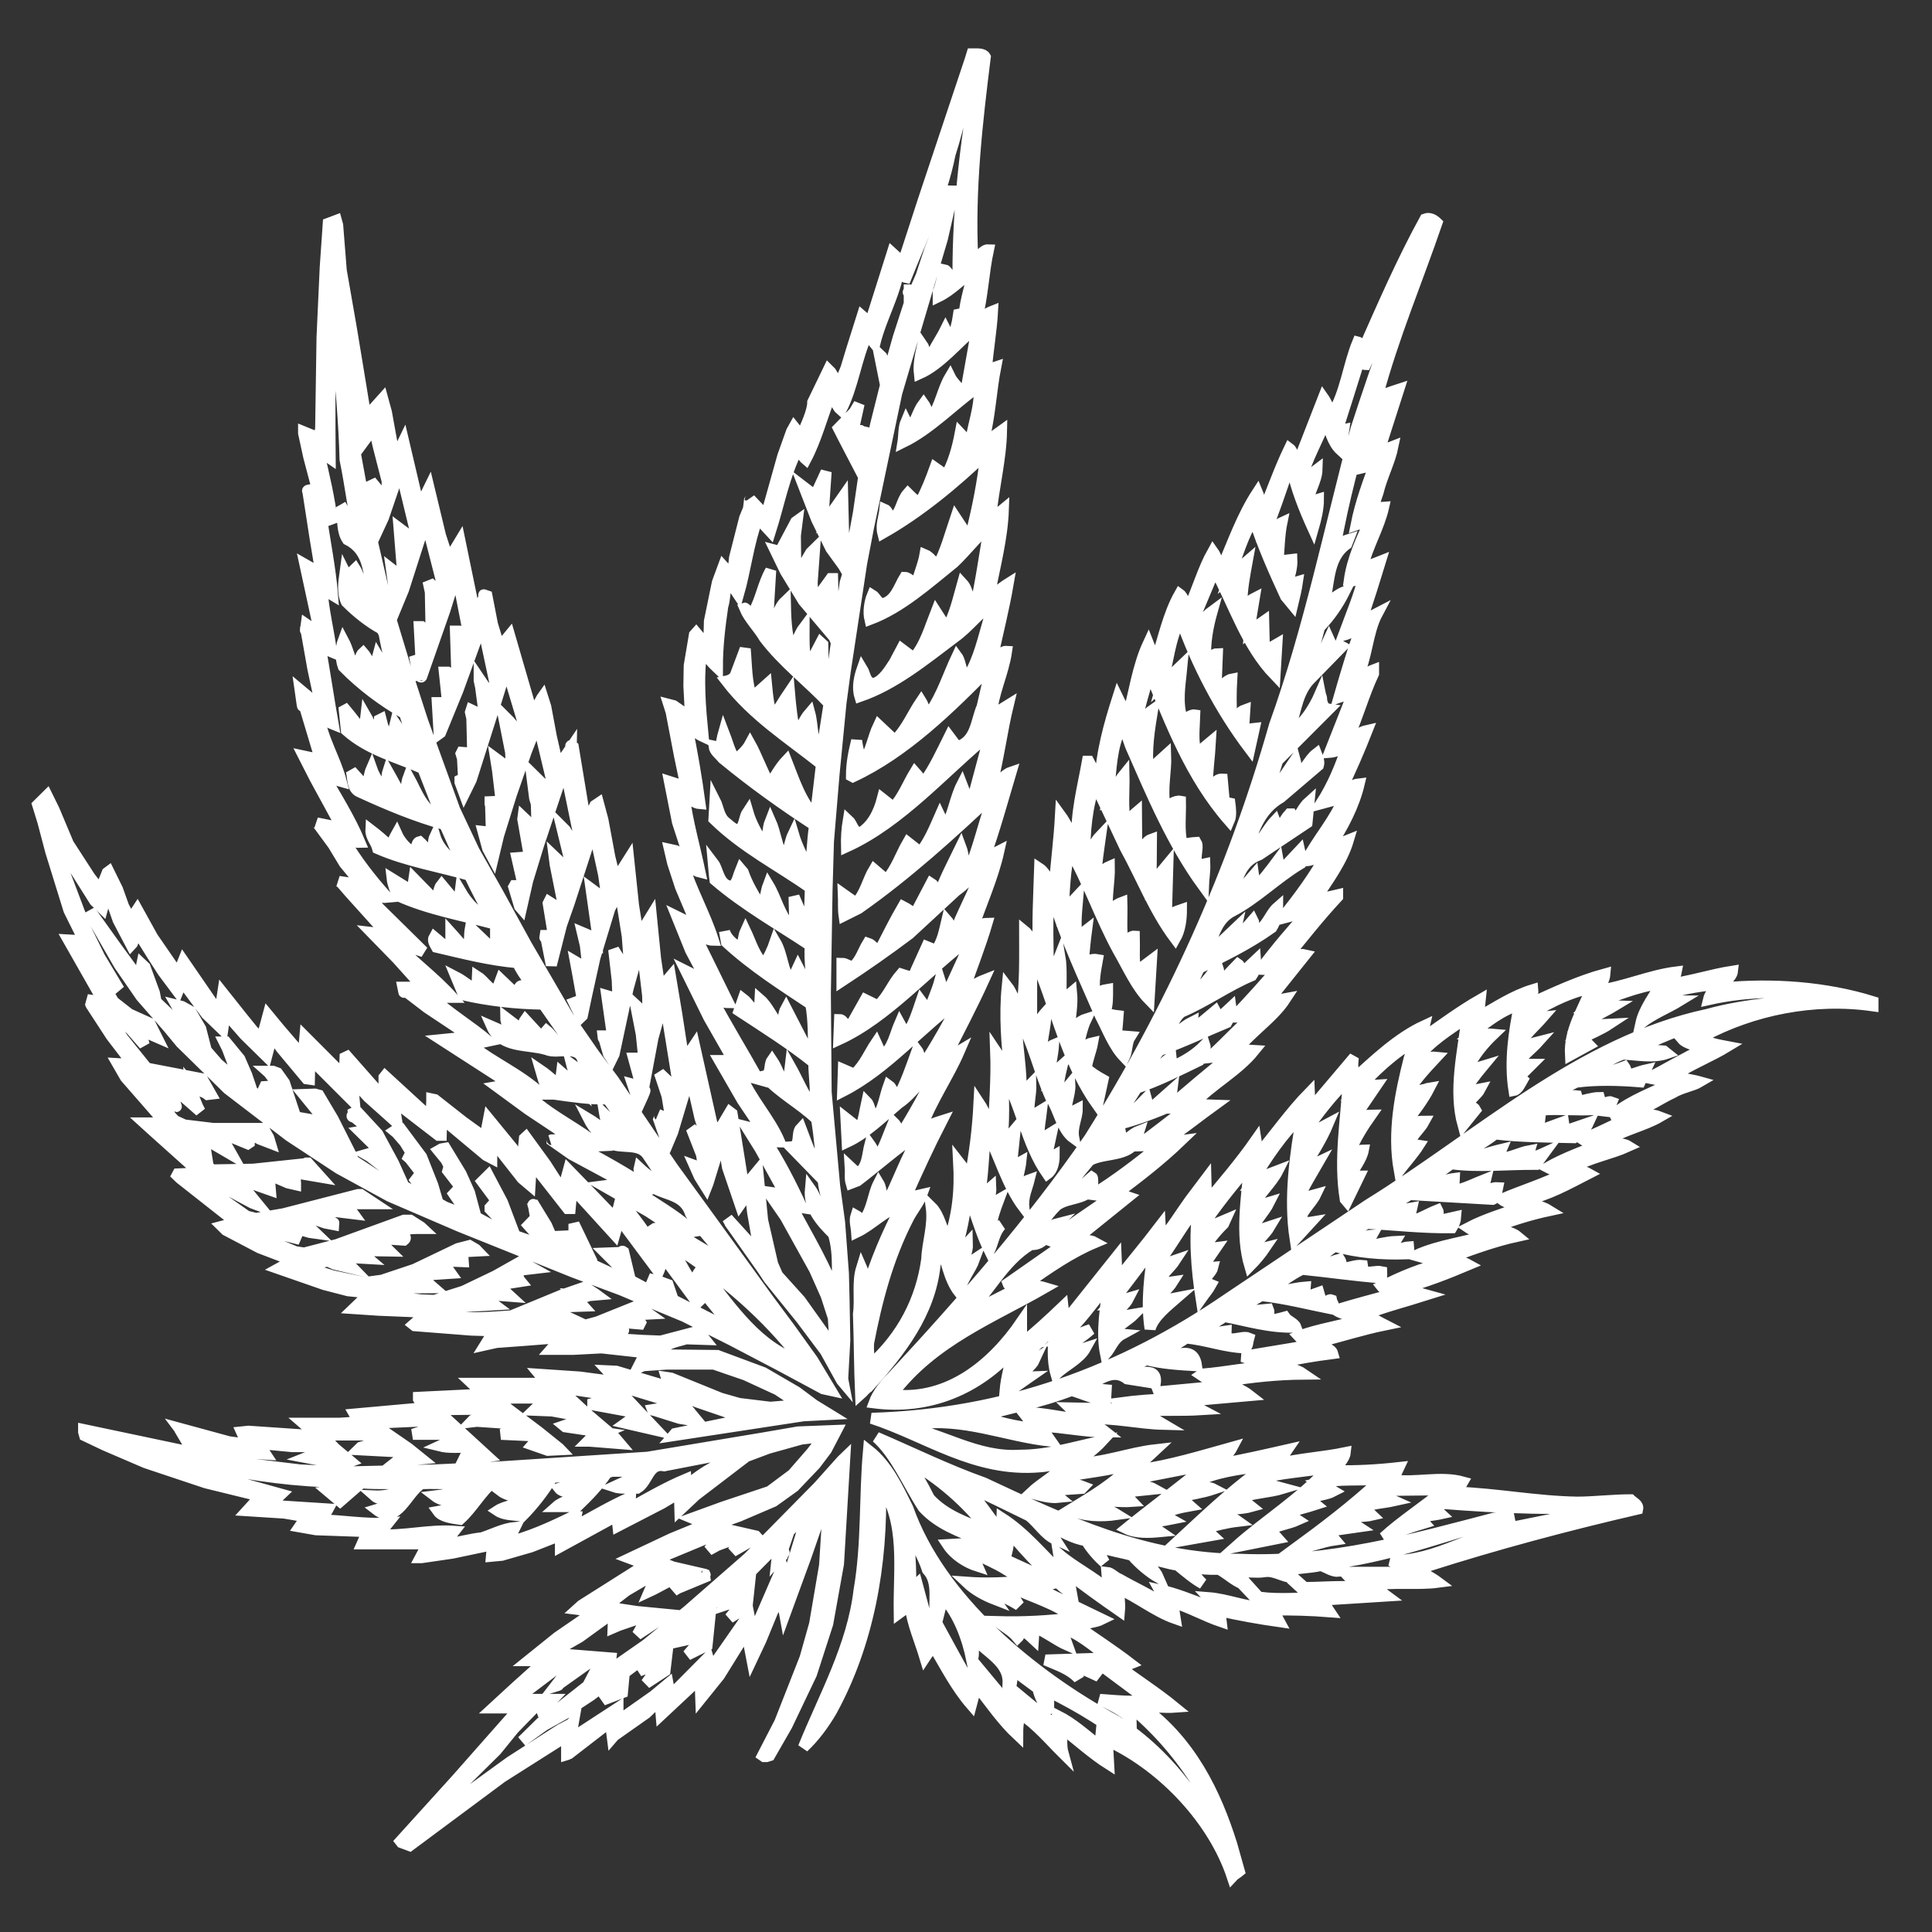 <svg width="35" height="35" viewBox="0 0 35 35" fill="none" xmlns="http://www.w3.org/2000/svg">
<rect x="0" y="0" width="35" height="35" fill="#333333" stroke="none"/>
<path fill-rule="evenodd" clip-rule="evenodd" d="M14.385 24.476C14.409 24.537 14.466 24.595 14.496 24.656C13.741 24.424 13.255 23.7 12.771 23.079C12.777 23.041 12.725 23.017 12.708 22.994C12.632 23.061 12.594 23.167 12.58 23.272C12.405 23.072 12.279 22.769 12.128 22.521C12.953 23.041 13.752 23.693 14.385 24.476ZM24.699 8.473C24.782 8.455 24.858 8.373 24.939 8.323C24.794 8.708 24.648 9.101 24.567 9.509C24.643 9.483 24.75 9.447 24.837 9.397C24.669 9.757 24.497 10.123 24.442 10.526C24.536 10.539 24.623 10.464 24.712 10.427C24.629 10.78 24.47 11.154 24.34 11.507C24.447 11.48 24.56 11.408 24.669 11.339C24.515 11.742 24.377 12.215 24.256 12.637C24.358 12.604 24.433 12.506 24.541 12.481L24.088 13.63C24.186 13.623 24.302 13.567 24.401 13.53C24.283 13.89 24.137 14.237 23.93 14.56L24.345 14.448C24.186 14.858 23.865 15.204 23.665 15.595C23.789 15.584 23.917 15.502 24.041 15.453C23.816 15.871 23.531 16.255 23.222 16.639C23.393 16.594 23.581 16.546 23.746 16.471C23.424 16.825 23.115 17.185 22.837 17.562C22.968 17.57 23.089 17.5 23.209 17.465C22.931 17.805 22.648 18.109 22.351 18.426C22.508 18.432 22.655 18.327 22.813 18.302C22.488 18.574 22.21 18.877 21.914 19.157L22.293 19.114C21.933 19.419 21.518 19.747 21.164 20.075L21.53 20.064C21.207 20.281 20.91 20.549 20.588 20.759L21.018 20.747C20.62 21.07 20.216 21.38 19.794 21.64L20.14 21.684C19.762 21.949 19.395 22.18 19.03 22.479C19.107 22.509 19.212 22.509 19.301 22.521L18.259 23.249C18.285 23.321 18.392 23.31 18.46 23.328L17.494 23.818C17.913 23.426 18.164 22.85 18.675 22.546C18.923 22.565 18.997 22.315 19.143 22.172C18.969 22.216 18.834 22.427 18.631 22.441C18.821 22.255 18.948 22.032 19.13 21.849C19.339 21.66 19.832 21.764 19.794 21.372C19.787 21.354 19.801 21.337 19.781 21.325C19.612 21.471 19.427 21.646 19.212 21.714C19.352 21.484 19.554 21.243 19.737 21.024C20.028 20.858 20.55 20.989 20.62 20.535L20.634 20.49C20.533 20.529 20.425 20.631 20.324 20.71C20.318 20.69 20.318 20.604 20.305 20.542C20.134 20.647 19.975 20.822 19.794 20.901C19.963 20.747 19.996 20.49 20.197 20.387C20.526 20.305 20.841 20.194 21.144 20.064C21.202 19.964 21.22 19.84 21.232 19.741L20.791 20.132C20.766 20.046 20.791 19.983 20.766 19.896C20.62 20.046 20.445 20.244 20.25 20.244L20.594 19.711C20.986 19.58 21.354 19.393 21.725 19.213C21.777 19.132 21.857 19.029 21.826 18.934C21.656 19.108 21.447 19.233 21.232 19.323L21.214 19.152C21.07 19.251 20.91 19.431 20.735 19.517C20.791 19.356 20.887 19.17 21.006 19.029C21.422 18.884 21.82 18.692 22.223 18.525C22.275 18.438 22.314 18.34 22.3 18.245L22.086 18.445L22.015 18.313C21.877 18.426 21.74 18.556 21.586 18.649L21.6 18.512C21.422 18.6 21.257 18.786 21.076 18.877C21.214 18.723 21.227 18.47 21.403 18.334C21.846 18.147 22.236 17.86 22.678 17.674C22.735 17.594 22.753 17.5 22.745 17.395L22.463 17.661C22.437 17.612 22.497 17.512 22.427 17.465C22.287 17.608 22.174 17.744 22.029 17.872C22.041 17.761 22.105 17.656 22.065 17.539H22.029C21.877 17.767 21.676 17.979 21.447 18.147L21.725 17.539C22.174 17.321 22.622 17.103 23.04 16.805C23.108 16.693 23.146 16.557 23.146 16.434C22.989 16.57 22.931 16.867 22.698 16.88C22.684 16.805 22.735 16.739 22.698 16.669L22.336 17.085C22.314 16.999 22.377 16.9 22.397 16.805L21.788 17.384C21.967 17.117 21.973 16.693 22.314 16.513C22.753 16.285 23.127 15.906 23.55 15.652C23.55 15.572 23.562 15.485 23.545 15.411L23.178 15.801C23.183 15.72 23.164 15.652 23.152 15.584C23.02 15.764 22.856 15.974 22.692 16.138C22.698 16.037 22.723 15.938 22.711 15.856L22.21 16.434C22.419 16.124 22.363 15.652 22.813 15.485L23.677 14.908L23.715 14.524C23.604 14.622 23.537 14.795 23.43 14.926C23.436 14.883 23.424 14.801 23.393 14.746H23.359C23.252 14.863 23.209 15.012 23.098 15.131C23.108 15.037 23.132 14.957 23.098 14.87C22.945 15.032 22.849 15.287 22.634 15.386L22.609 15.354C22.711 15.012 22.843 14.654 23.202 14.448L23.885 13.865C23.905 13.798 23.873 13.722 23.847 13.654C23.702 13.765 23.638 13.982 23.449 14.072C23.457 13.964 23.491 13.865 23.463 13.765C23.31 13.989 23.157 14.25 22.939 14.437L23.146 13.778L24.074 12.848C23.985 12.836 23.954 12.761 23.941 12.674C23.947 12.631 23.924 12.604 23.917 12.568C23.796 12.848 23.599 13.152 23.305 13.331C23.476 13.008 23.457 12.612 23.715 12.325L24.314 11.711C24.252 11.675 24.2 11.792 24.131 11.742C24.125 11.681 24.099 11.631 24.074 11.576C23.993 11.749 23.941 11.985 23.72 12.059L23.905 11.364C24.094 11.167 24.242 10.95 24.358 10.718C24.224 10.775 24.094 10.892 23.961 10.986C24.106 10.632 24.011 10.136 24.397 9.856L24.428 9.776C24.351 9.8 24.262 9.856 24.186 9.912C24.335 9.074 24.56 8.218 24.815 7.398C24.883 7.331 24.983 7.348 25.052 7.299C24.895 7.671 24.815 8.082 24.699 8.473ZM6.477 26.847C6.332 26.959 6.138 26.995 5.947 27.019L6.162 27.2L6.548 26.864C6.874 26.89 7.229 26.864 7.557 26.89C7.323 27.006 7.064 27.113 6.786 27.101C6.889 27.193 7.071 27.138 7.197 27.2V27.236L6.82 27.349C7.197 27.642 7.367 27.032 7.638 26.877C7.986 26.864 8.411 26.908 8.762 26.847C8.505 26.988 8.194 27.063 7.879 27.101C8.024 27.213 8.239 27.206 8.434 27.236C8.302 27.325 8.108 27.349 7.936 27.381C8.006 27.479 8.189 27.503 8.333 27.523C8.562 27.317 8.707 27.032 8.948 26.833C9.268 26.828 9.545 26.803 9.855 26.765C9.643 26.927 9.344 26.952 9.079 27.014C9.193 27.101 9.364 27.107 9.49 27.181C9.336 27.273 9.149 27.28 9.014 27.368C9.142 27.454 9.307 27.437 9.458 27.467C9.661 27.262 9.855 27.014 10.002 26.765L10.823 26.696C10.626 26.852 10.361 26.89 10.128 26.963C10.195 27.049 10.391 27.028 10.492 27.074C10.373 27.174 10.195 27.193 10.083 27.293H10.455C10.662 27.095 10.841 26.908 10.992 26.685L11.082 26.653C11.29 26.653 11.524 26.661 11.718 26.61C11.547 26.765 11.319 26.838 11.118 26.933C11.246 26.976 11.403 26.952 11.547 26.959C11.745 26.838 11.745 26.499 12.034 26.554L13.476 26.274C13.124 26.485 12.738 26.634 12.431 26.933L12.424 26.797C12.084 26.94 11.745 27.131 11.408 27.325L11.42 27.126C11.054 27.286 10.707 27.498 10.355 27.684C10.367 27.609 10.424 27.553 10.437 27.479H10.367C9.975 27.671 9.579 27.852 9.149 27.952C9.223 27.865 9.283 27.771 9.331 27.671C9.123 27.691 8.927 27.794 8.733 27.858C8.518 27.881 8.29 27.945 8.07 27.981C8.118 27.902 8.168 27.814 8.227 27.74C7.765 27.708 7.323 27.832 6.863 27.802L7.032 27.59C6.611 27.622 6.187 27.536 5.777 27.536C5.82 27.467 5.909 27.411 5.947 27.337L4.885 27.269L5.095 27.069C4.002 26.765 2.905 26.481 1.862 26.065C3.334 26.494 4.868 26.883 6.477 26.847ZM17.849 1.032C17.703 2.203 17.558 3.445 17.622 4.675C17.729 4.693 17.798 4.52 17.906 4.525C17.817 4.937 17.803 5.37 17.698 5.769C17.792 5.748 17.883 5.674 17.981 5.636C17.962 5.984 17.892 6.382 17.869 6.705L18.038 6.649C17.957 7.063 17.937 7.503 17.837 7.914L17.849 8.014L18.144 7.802C18.134 8.323 18 8.827 17.95 9.354C18.02 9.336 18.107 9.287 18.177 9.228C18.159 9.757 18.02 10.259 17.925 10.775C18.044 10.75 18.159 10.637 18.265 10.571C18.189 11.016 18.071 11.48 17.974 11.934C18.071 11.94 18.138 11.792 18.235 11.799C18.177 12.203 17.981 12.573 17.962 12.959L18.265 12.772C18.152 13.238 18.088 13.753 17.962 14.237C18.084 14.2 18.185 14.033 18.316 13.989C18.164 14.498 18.02 15.032 17.837 15.539C17.925 15.539 18.013 15.458 18.096 15.416C17.988 15.906 17.766 16.389 17.608 16.861C17.698 16.812 17.785 16.725 17.881 16.725C17.766 17.117 17.614 17.5 17.481 17.885C17.604 17.885 17.71 17.8 17.823 17.756C17.614 18.215 17.367 18.686 17.129 19.152C17.211 19.132 17.307 19.084 17.38 19.04C17.185 19.493 16.876 19.934 16.701 20.411C16.819 20.403 16.947 20.337 17.065 20.301C16.833 20.753 16.613 21.23 16.402 21.708L16.701 21.64C16.649 21.789 16.516 21.939 16.441 22.099C16.086 22.796 15.885 23.549 15.734 24.334C15.727 24.468 15.741 24.595 15.764 24.729C16.346 24.208 16.688 23.549 16.789 22.812C16.802 22.49 16.916 22.205 16.87 21.863C17.028 22.018 17.059 22.291 17.185 22.49C17.35 22.005 17.396 21.578 17.367 21.044C17.432 21.126 17.514 21.261 17.564 21.38C17.654 20.901 17.71 20.485 17.736 19.978C17.855 20.157 17.906 20.35 17.994 20.535C18.013 20.034 18.057 19.55 18.038 19.04L18.303 19.438C18.235 18.947 18.195 18.389 18.247 17.868C18.333 17.979 18.386 18.17 18.506 18.302C18.575 17.829 18.562 17.351 18.562 16.867C18.67 16.955 18.727 17.142 18.816 17.259C18.788 16.748 18.816 16.271 18.834 15.733C18.948 15.808 18.992 15.974 19.097 16.086C19.13 15.645 19.188 15.212 19.212 14.771C19.301 14.893 19.395 15.088 19.486 15.248L19.51 15.242C19.486 14.734 19.616 14.26 19.7 13.791H19.724L19.925 14.181C19.952 13.63 20.092 13.133 20.25 12.637L20.425 12.995C20.546 12.556 20.609 12.072 20.803 11.656L20.935 11.991C21.076 11.576 21.157 11.141 21.371 10.762C21.441 10.812 21.461 10.95 21.53 11.029C21.692 10.687 21.788 10.321 21.973 9.991C22.041 10.086 22.06 10.205 22.129 10.304C22.333 9.836 22.497 9.354 22.781 8.92C22.829 9.031 22.813 9.204 22.881 9.272C23.044 8.894 23.178 8.498 23.359 8.124C23.436 8.181 23.417 8.3 23.486 8.373L23.545 8.306L23.974 7.206C24.023 7.275 24.08 7.412 24.131 7.512C24.377 7.12 24.421 6.622 24.598 6.195C24.629 6.202 24.669 6.28 24.699 6.326C25.052 5.531 25.395 4.737 25.817 3.968C25.898 3.937 25.973 3.979 26.032 4.036C25.673 5.085 25.241 6.102 24.953 7.176C25.073 7.151 25.21 7.094 25.341 7.052L24.983 8.169C25.073 8.175 25.154 8.112 25.236 8.082C25.18 8.361 25.034 8.633 24.965 8.92L24.851 9.256C24.919 9.26 24.983 9.191 25.066 9.187C24.983 9.553 24.775 9.895 24.681 10.273C24.782 10.259 24.903 10.209 25.009 10.167C24.907 10.502 24.794 10.857 24.681 11.197C24.768 11.197 24.869 11.154 24.953 11.11C24.768 11.457 24.768 11.916 24.585 12.283C24.692 12.277 24.782 12.171 24.883 12.134V12.203C24.706 12.58 24.598 12.984 24.428 13.363C24.541 13.349 24.648 13.258 24.768 13.232C24.629 13.586 24.465 13.964 24.289 14.326C24.397 14.305 24.497 14.213 24.623 14.2C24.529 14.597 24.329 14.975 24.099 15.331C24.2 15.31 24.321 15.261 24.428 15.218C24.314 15.602 24.051 15.955 23.816 16.308L24.232 16.211V16.247C23.91 16.594 23.618 16.96 23.323 17.328C23.424 17.334 23.537 17.272 23.645 17.298L22.963 18.151L23.29 18.091C23.064 18.438 22.684 18.675 22.413 19.014C22.515 19.033 22.622 19.022 22.723 19.029C22.413 19.412 21.953 19.641 21.611 20.008L21.996 20.021C21.74 20.206 21.435 20.449 21.144 20.647C21.227 20.654 21.303 20.678 21.391 20.666C21.05 20.994 20.626 21.329 20.234 21.615L20.437 21.684L19.498 22.441C19.604 22.484 19.737 22.452 19.838 22.509C19.395 22.694 18.997 22.974 18.601 23.249C18.701 23.291 18.821 23.296 18.928 23.328C17.981 23.874 16.907 24.283 16.175 25.246L16.187 25.271C17.179 25.375 17.974 24.724 18.506 23.947V24.34C18.745 24.148 19.017 23.9 19.258 23.669C19.269 23.762 19.231 23.86 19.244 23.961L19.288 23.947L20.223 22.775C20.23 22.908 20.211 23.072 20.234 23.192C20.487 22.875 20.766 22.54 21.018 22.21L21.031 22.466C21.22 22.258 21.385 21.982 21.561 21.739L21.846 21.361L21.857 21.782C22.149 21.436 22.481 21.044 22.753 20.654L22.793 20.914C23.084 20.567 23.379 20.146 23.72 19.797L23.732 20.101L24.484 19.213L24.509 19.227C24.497 19.345 24.529 19.443 24.515 19.56C24.903 19.201 25.332 18.798 25.804 18.581L25.748 18.824C26.089 18.587 26.448 18.32 26.816 18.109L26.783 18.426C27.093 18.252 27.414 18.036 27.77 17.929C27.78 18.017 27.705 18.096 27.698 18.191C28.14 17.99 28.594 17.774 29.075 17.644C29.067 17.744 29.004 17.849 28.949 17.941C29.427 17.88 29.876 17.67 30.368 17.608C30.355 17.682 30.288 17.761 30.224 17.829C30.609 17.786 30.986 17.656 31.386 17.594C31.374 17.706 31.227 17.781 31.203 17.899C32.112 17.812 33.071 17.88 33.93 18.147V18.221C32.858 18.067 31.746 18.295 30.848 18.779L30.818 18.816C30.95 18.898 31.127 18.928 31.29 18.959C31.006 19.132 30.647 19.276 30.336 19.474C30.475 19.55 30.64 19.555 30.792 19.598C30.666 19.673 30.457 19.704 30.305 19.797C30.078 19.903 29.876 20.05 29.641 20.132C29.768 20.2 29.933 20.18 30.066 20.232C29.787 20.394 29.41 20.473 29.112 20.654C29.212 20.729 29.386 20.696 29.497 20.765C29.168 20.914 28.809 20.969 28.493 21.15C28.582 21.211 28.688 21.211 28.776 21.261C28.411 21.448 28.053 21.652 27.642 21.739C27.742 21.82 27.932 21.849 28.063 21.931C27.742 22 27.433 22.094 27.129 22.21C27.2 22.309 27.377 22.309 27.483 22.397C27.086 22.484 26.713 22.619 26.335 22.757C26.379 22.839 26.511 22.862 26.601 22.912C26.221 23.072 25.824 23.229 25.419 23.334C25.55 23.383 25.697 23.421 25.835 23.459C25.47 23.575 25.078 23.674 24.712 23.818C24.844 23.86 24.965 23.942 25.085 24.003C24.681 24.086 24.302 24.208 23.905 24.308C23.961 24.408 24.12 24.432 24.144 24.52C23.808 24.563 23.486 24.618 23.164 24.688C23.299 24.786 23.48 24.797 23.618 24.893C23.141 24.897 22.671 24.946 22.223 25.021C22.343 25.127 22.508 25.177 22.641 25.282L21.518 25.381C21.561 25.444 21.676 25.494 21.759 25.538C21.385 25.561 21.026 25.538 20.665 25.561L21.076 25.803C20.626 25.792 20.186 25.68 19.724 25.704C19.801 25.81 19.925 25.859 20.028 25.941C19.646 25.941 19.277 25.855 18.882 25.839C18.896 25.928 18.979 26.02 19.04 26.108C18.228 26.026 17.444 25.667 16.587 25.803C16.505 25.797 16.409 25.823 16.326 25.829C17.059 25.959 17.691 26.413 18.476 26.363C19.006 26.363 19.47 26.207 19.963 26.108C19.832 26.25 19.635 26.399 19.459 26.511C19.988 26.511 20.449 26.317 20.935 26.263L20.576 26.597L20.62 26.629C21.207 26.548 21.763 26.375 22.324 26.219C22.275 26.313 22.166 26.413 22.11 26.518C22.508 26.45 22.939 26.35 23.323 26.263C23.265 26.35 23.192 26.423 23.152 26.518C23.537 26.423 23.974 26.399 24.37 26.317C24.358 26.429 24.238 26.529 24.186 26.642C24.573 26.653 24.965 26.629 25.341 26.587L25.236 26.81C25.647 26.871 26.089 26.735 26.499 26.847L26.391 27.032C27.149 27.063 27.824 27.2 28.575 27.213C28.86 27.213 29.228 27.17 29.54 27.17C29.584 27.213 29.685 27.255 29.668 27.337C28.38 27.635 27.106 27.975 25.861 28.373C25.791 28.39 25.716 28.386 25.651 28.417C25.78 28.504 25.925 28.571 26.05 28.664C25.673 28.714 25.236 28.651 24.858 28.719L25.121 28.913L23.947 28.987L24.088 29.198C23.753 29.172 23.398 29.161 23.064 29.167L23.178 29.378C22.824 29.328 22.437 29.259 22.099 29.181L22.123 29.378C21.831 29.279 21.548 29.118 21.243 29.025L21.29 29.322C20.935 29.198 20.616 28.937 20.256 28.776C20.267 28.893 20.293 29.048 20.281 29.181C19.963 28.96 19.654 28.739 19.345 28.498L19.413 28.875C19.024 28.584 18.624 28.162 18.289 27.759L18.259 27.814C18.285 27.925 18.259 28.037 18.235 28.137L18.088 27.963C17.994 27.987 17.9 27.996 17.812 28.037C18.221 28.287 18.681 28.445 19.11 28.676C18.984 28.728 18.816 28.671 18.689 28.719L19.963 29.334C19.849 29.391 19.646 29.409 19.498 29.447C19.801 29.663 20.16 29.893 20.482 30.141C20.392 30.178 20.305 30.11 20.211 30.147C20.55 30.407 20.935 30.648 21.277 30.928C21.102 30.941 20.892 30.91 20.707 30.924C21.573 31.556 22.022 32.481 22.314 33.411L22.452 33.901C22.408 33.938 22.363 33.957 22.324 34C21.991 32.994 21.102 32.033 20.109 31.556L20.064 31.6L20.084 31.959C19.801 31.78 19.51 31.519 19.231 31.301C19.244 31.438 19.218 31.617 19.258 31.762C19.024 31.53 18.782 31.24 18.494 31.052C18.443 31.165 18.436 31.293 18.436 31.432C18.164 31.178 17.925 30.836 17.691 30.532L17.597 30.885C17.323 30.569 17.129 30.19 16.928 29.849C16.858 29.869 16.802 29.961 16.757 30.029C16.662 29.713 16.528 29.415 16.484 29.081L16.29 29.223C16.277 28.39 16.421 27.578 15.95 26.89C15.993 28.35 15.727 29.788 15.064 30.997C14.926 31.233 14.757 31.464 14.555 31.655C14.926 30.737 15.442 29.831 15.563 28.807C15.71 27.958 15.657 27.138 15.734 26.274C16.075 26.542 16.264 26.952 16.447 27.325C17.035 28.981 18.695 30.347 20.223 31.178C21.227 31.817 21.895 32.815 22.324 33.816H22.351C22.06 32.717 21.396 31.675 20.449 30.897C20.401 30.992 20.495 31.049 20.495 31.134C20.341 30.984 20.122 30.885 19.925 30.786C20.197 30.805 20.513 30.842 20.791 30.799L19.963 30.183C19.932 30.172 19.892 30.172 19.856 30.172C19.844 30.222 19.861 30.315 19.905 30.37C19.781 30.315 19.628 30.229 19.486 30.215C19.459 30.285 19.52 30.347 19.54 30.407C19.372 30.229 19.149 30.165 18.942 30.073L20.097 30.036C19.827 29.837 19.54 29.576 19.225 29.49L19.339 29.806C19.143 29.72 18.948 29.563 18.735 29.477L18.721 29.692C18.631 29.607 18.531 29.533 18.43 29.471C18.416 29.526 18.506 29.602 18.436 29.669C18.33 29.539 18.195 29.477 18.077 29.378C18.536 29.391 18.992 29.366 19.453 29.31C19.134 29.048 18.695 28.937 18.316 28.75C18.279 28.75 18.297 28.789 18.289 28.807L18.46 29.081C18.289 28.973 18.071 28.88 17.892 28.789L18.02 28.973C17.849 28.907 17.659 28.807 17.509 28.664C17.862 28.69 18.251 28.676 18.608 28.634C18.526 28.553 18.353 28.521 18.235 28.44C18.044 28.316 17.837 28.242 17.64 28.13C17.634 28.211 17.677 28.298 17.71 28.373C17.514 28.311 17.294 28.175 17.166 27.981C17.367 27.968 17.584 27.975 17.756 27.896C17.4 27.752 17.01 27.622 16.726 27.311C16.447 26.883 16.233 26.356 15.88 26.039C16.528 26.317 17.161 26.629 17.823 26.864C19.288 27.549 20.741 28.242 22.481 28.249C24.074 28.316 25.596 27.888 27.067 27.503L27.427 27.461C26.358 27.759 25.298 28.168 24.214 28.316C24.182 28.373 24.242 28.417 24.256 28.466C24.144 28.478 24.037 28.396 23.93 28.36C23.72 28.409 23.48 28.405 23.29 28.453L23.43 28.578C23.252 28.578 23.084 28.44 22.906 28.473C22.742 28.498 22.566 28.459 22.397 28.484L22.609 28.719C22.419 28.695 22.263 28.527 22.086 28.429C21.895 28.434 21.75 28.422 21.573 28.396C21.625 28.491 21.688 28.603 21.788 28.69C21.638 28.608 21.479 28.473 21.334 28.354C21.151 28.33 20.986 28.261 20.803 28.242C20.803 28.36 20.935 28.459 20.986 28.578C20.824 28.484 20.639 28.33 20.508 28.175C20.312 28.124 20.109 28.093 19.913 28.024C19.913 28.124 19.959 28.218 20.008 28.305C19.902 28.211 19.762 28.057 19.679 27.912C19.434 27.87 19.231 27.747 19.017 27.635C19.017 27.721 19.063 27.809 19.11 27.881C18.936 27.802 18.796 27.578 18.645 27.461C18.251 27.273 17.862 27.063 17.468 26.92C17.736 27.174 17.913 27.484 18.144 27.759L18.152 27.503C18.562 27.766 18.877 28.155 19.231 28.498C19.231 28.386 19.193 28.268 19.175 28.149C19.453 28.39 19.801 28.553 20.078 28.801L20.052 28.484C20.128 28.491 20.197 28.578 20.281 28.608C20.55 28.763 20.835 28.887 21.102 29.069C21.102 28.973 21.05 28.88 21.006 28.801C21.29 28.862 21.58 28.981 21.857 29.085C21.895 29.112 21.928 29.141 21.973 29.141C21.973 29.085 21.947 28.999 21.895 28.943C22.23 28.969 22.558 29.112 22.906 29.123L22.711 28.917C23.028 28.981 23.43 28.957 23.758 28.943L23.562 28.763C23.91 28.758 24.275 28.728 24.612 28.75L24.358 28.484H25.53L25.566 28.466L25.198 28.274C26.057 28.28 26.69 27.759 27.497 27.647C28.102 27.523 28.709 27.404 29.315 27.28C28.265 27.368 27.166 27.317 26.132 27.236C26.1 27.286 26.013 27.269 26.006 27.337L26.1 27.424C25.965 27.454 25.817 27.454 25.703 27.515C25.734 27.536 25.771 27.553 25.804 27.59C25.55 27.666 25.305 27.752 25.066 27.852C25.395 27.549 25.804 27.293 26.164 26.988L24.939 27.002C24.996 27.101 25.147 27.138 25.254 27.187C25.061 27.23 24.851 27.236 24.669 27.311C24.712 27.385 24.801 27.392 24.858 27.448C24.706 27.484 24.529 27.461 24.385 27.515C24.442 27.578 24.536 27.609 24.612 27.66L24.054 27.74L24.186 27.896C23.935 27.932 23.708 28.037 23.449 28.064C23.954 27.695 24.503 27.28 24.996 26.822L24.97 26.797C24.629 26.828 24.252 26.785 23.905 26.864L24.157 27.014C24.017 27.088 23.847 27.081 23.715 27.156L23.835 27.255C23.665 27.311 23.48 27.349 23.317 27.411L23.505 27.536C23.342 27.609 23.141 27.635 22.977 27.713C23.033 27.766 23.1 27.809 23.152 27.87L22.382 28.024C22.912 27.549 23.557 27.156 24.074 26.587C23.631 26.661 23.178 26.685 22.767 26.797C22.919 26.877 23.084 26.92 23.245 26.963C22.994 27.039 22.711 27.045 22.463 27.131L22.666 27.293C22.488 27.343 22.287 27.325 22.123 27.392C22.21 27.473 22.333 27.491 22.427 27.559C22.216 27.584 22.015 27.635 21.826 27.691L21.96 27.814L21.334 27.925C21.783 27.51 22.268 27.045 22.767 26.678C22.799 26.642 22.824 26.606 22.849 26.567C22.452 26.61 22.009 26.672 21.644 26.852C21.706 26.963 21.877 26.92 21.984 26.976C21.777 27.045 21.555 27.074 21.334 27.126C21.396 27.193 21.491 27.217 21.561 27.28C21.391 27.311 21.214 27.343 21.062 27.437L21.214 27.523C21.07 27.553 20.917 27.559 20.78 27.603C20.841 27.677 20.943 27.695 21.018 27.747C20.817 27.766 20.582 27.777 20.405 27.691C20.864 27.317 21.391 26.933 21.871 26.529C21.41 26.634 20.905 26.716 20.425 26.822C20.556 26.92 20.76 26.896 20.905 26.976L20.234 27.045C20.267 27.145 20.431 27.118 20.508 27.2C20.274 27.217 20.092 27.17 19.856 27.213C19.959 27.325 20.109 27.359 20.234 27.437C19.939 27.479 19.641 27.467 19.382 27.355C19.767 27.118 20.19 26.877 20.52 26.518C20.103 26.642 19.628 26.685 19.188 26.765C19.308 26.871 19.486 26.877 19.628 26.933L19.599 26.963L19.03 27.002C19.04 27.049 19.134 27.081 19.188 27.126C19.01 27.145 18.839 27.088 18.675 27.045C18.865 26.864 19.143 26.722 19.339 26.499C19.18 26.511 19.01 26.561 18.834 26.573C17.659 26.672 16.789 26.02 15.791 25.694C18.221 25.624 20.341 24.834 22.244 23.527L24.794 21.82C26.802 20.579 28.615 18.873 30.936 18.376C31.651 18.178 32.439 18.135 33.19 18.067C32.415 17.948 31.701 17.941 30.95 18.109C30.97 18.024 31.044 17.929 31.077 17.829C30.735 17.88 30.362 17.917 30.051 18.079C30.153 18.115 30.288 18.135 30.419 18.135C30.218 18.258 29.939 18.369 29.726 18.537C29.782 18.282 29.963 18.053 30.097 17.817C29.649 17.868 29.233 18.06 28.802 18.203L28.758 18.245C28.903 18.238 29.088 18.215 29.246 18.221C29.083 18.32 28.84 18.421 28.662 18.581L29.145 18.556C29.004 18.649 28.796 18.736 28.622 18.824C28.682 18.841 28.739 18.873 28.79 18.928L28.45 19.114C28.425 18.661 28.678 18.295 28.83 17.899C28.375 17.986 27.959 18.227 27.554 18.47L27.951 18.426C27.806 18.593 27.605 18.759 27.497 18.97L27.862 18.877C27.76 18.991 27.572 19.132 27.483 19.282H27.749L27.523 19.507L27.585 19.56C27.545 19.63 27.497 19.741 27.427 19.754C27.344 19.227 27.427 18.686 27.527 18.203C27.212 18.295 26.92 18.519 26.642 18.748C26.77 18.759 26.92 18.723 27.055 18.736C26.859 18.923 26.7 19.127 26.589 19.35C26.673 19.356 26.776 19.345 26.859 19.319C26.746 19.455 26.617 19.616 26.532 19.784L26.816 19.728C26.764 19.828 26.601 19.934 26.576 20.05C26.636 20.05 26.7 20.046 26.731 20.107L26.505 20.387C26.328 19.747 26.505 19.053 26.576 18.432C26.253 18.656 25.886 18.873 25.651 19.207C25.771 19.201 25.898 19.139 26.019 19.152C25.811 19.375 25.604 19.598 25.463 19.852C25.57 19.847 25.673 19.765 25.78 19.741C25.824 19.741 25.854 19.717 25.893 19.711C25.785 19.921 25.62 20.139 25.463 20.343C25.566 20.343 25.684 20.312 25.804 20.312C25.728 20.455 25.547 20.598 25.506 20.759C25.576 20.772 25.627 20.734 25.703 20.747C25.609 20.895 25.47 21.05 25.349 21.206C25.224 20.505 25.368 19.809 25.53 19.17C25.566 19.058 25.604 18.953 25.651 18.848C25.241 19.072 24.875 19.425 24.554 19.784C24.674 19.76 24.815 19.66 24.939 19.655L24.509 20.287C24.616 20.281 24.712 20.2 24.837 20.2C24.688 20.411 24.536 20.654 24.442 20.901C24.529 20.925 24.605 20.833 24.699 20.833C24.669 20.994 24.541 21.15 24.46 21.306H24.623L24.401 21.764L24.37 21.727C24.252 21.002 24.388 20.269 24.428 19.55C24.144 19.828 23.865 20.175 23.645 20.51L23.665 20.535C23.808 20.498 23.935 20.424 24.061 20.357C23.947 20.631 23.771 20.907 23.604 21.181C23.702 21.161 23.796 21.088 23.891 21.044C23.767 21.261 23.618 21.492 23.518 21.727L23.835 21.64C23.758 21.802 23.568 21.949 23.545 22.13C23.618 22.118 23.669 22.156 23.746 22.143L23.463 22.452C23.347 21.695 23.463 20.914 23.588 20.2C23.222 20.555 22.949 20.969 22.698 21.38L23.152 21.206C23.04 21.429 22.805 21.636 22.678 21.877L22.994 21.782C22.906 21.959 22.73 22.125 22.655 22.323C22.767 22.309 22.886 22.255 23.007 22.216C22.919 22.366 22.742 22.497 22.678 22.663L22.919 22.603C22.849 22.707 22.745 22.832 22.641 22.937C22.469 22.354 22.584 21.714 22.634 21.113C22.343 21.461 22.015 21.857 21.759 22.255L21.783 22.275L22.199 22.099L22.166 22.172C22.022 22.315 21.895 22.471 21.801 22.633L22.029 22.603L21.769 22.982C21.831 22.994 21.903 22.961 21.973 22.956C21.953 23.041 21.846 23.123 21.801 23.215L21.939 23.272C21.891 23.36 21.82 23.44 21.759 23.527C21.676 22.994 21.625 22.392 21.713 21.838C21.435 22.161 21.227 22.571 20.949 22.925C20.981 22.968 21.05 22.93 21.088 22.912C21.151 22.875 21.22 22.856 21.29 22.832C21.202 22.968 21.018 23.105 20.986 23.259L21.243 23.222C21.17 23.339 21.026 23.451 20.949 23.582C21.059 23.558 21.195 23.538 21.314 23.514C21.157 23.651 20.898 23.849 20.835 24.071C20.76 23.582 20.83 23.072 20.905 22.603C20.652 22.908 20.405 23.279 20.122 23.608C20.223 23.594 20.341 23.545 20.449 23.514C20.387 23.638 20.23 23.742 20.178 23.887C20.293 23.868 20.425 23.825 20.55 23.805C20.445 23.911 20.261 24.011 20.134 24.154L20.324 24.171C20.172 24.254 20.128 24.413 20.028 24.531C19.946 24.122 20.033 23.657 20.084 23.259C19.801 23.588 19.554 23.973 19.2 24.265C19.39 24.24 19.586 24.141 19.758 24.086C19.586 24.24 19.382 24.352 19.225 24.506C19.372 24.513 19.529 24.463 19.668 24.418C19.558 24.618 19.308 24.729 19.13 24.893C19.054 24.63 19.081 24.326 19.11 24.059C18.877 24.254 18.664 24.476 18.448 24.698L18.476 24.724C18.556 24.674 18.664 24.681 18.745 24.63C18.695 24.741 18.541 24.841 18.46 24.953L18.645 24.946C18.506 25.041 18.373 25.164 18.207 25.203C18.228 24.953 18.303 24.698 18.359 24.451C17.717 25.164 16.837 25.542 15.835 25.414C15.899 25.238 16.042 25.065 16.187 24.922C17.45 23.562 18.707 22.118 19.737 20.622C21.214 18.277 22.343 15.77 23.089 13.138C23.715 11.401 24.088 9.565 24.567 7.766C24.97 6.525 25.412 5.29 25.935 4.091L25.893 4.061C25.368 4.83 25.142 5.769 24.738 6.605C24.688 6.605 24.692 6.511 24.643 6.474C24.503 6.927 24.358 7.38 24.214 7.833C24.262 7.859 24.297 7.785 24.345 7.777L24.289 8.156C24.144 8.024 24.08 7.79 24.031 7.58C23.88 7.958 23.677 8.31 23.562 8.708C23.677 8.708 23.767 8.572 23.859 8.504C23.853 8.721 23.695 8.926 23.69 9.142C23.758 9.118 23.816 9.062 23.885 9.042C23.885 9.217 23.84 9.402 23.789 9.579C23.624 9.217 23.476 8.847 23.393 8.449L23.335 8.504C23.202 8.906 23.064 9.304 22.906 9.702C23.064 9.681 23.098 9.523 23.222 9.467C23.178 9.681 23.172 9.943 23.152 10.192C23.192 10.216 23.245 10.16 23.29 10.149L23.404 10.136C23.411 10.284 23.359 10.446 23.317 10.594L23.505 10.539C23.486 10.67 23.449 10.826 23.417 10.959L23.29 10.805C23.075 10.34 22.869 9.875 22.711 9.385C22.515 9.708 22.408 10.079 22.28 10.439L22.595 10.167C22.551 10.409 22.497 10.676 22.497 10.95C22.578 10.956 22.648 10.875 22.723 10.837C22.692 11.029 22.648 11.247 22.634 11.445C22.716 11.376 22.805 11.314 22.893 11.253L22.906 11.799L23.132 11.668L23.098 12.233C22.578 11.693 22.357 10.959 22.009 10.315C21.885 10.601 21.759 10.912 21.633 11.208C21.625 11.277 21.58 11.352 21.6 11.419C21.74 11.32 21.826 11.171 21.96 11.073C21.885 11.339 21.82 11.656 21.846 11.966C21.92 11.934 21.977 11.841 22.054 11.841L22.029 12.469C22.129 12.454 22.216 12.321 22.314 12.303C22.3 12.531 22.3 12.78 22.314 13.008C22.403 12.995 22.459 12.891 22.551 12.859L22.528 13.219C22.584 13.226 22.66 13.201 22.723 13.195L22.641 13.567C22.105 12.859 21.68 12.04 21.385 11.208C21.19 11.569 21.164 11.998 21.05 12.394L21.415 12.045C21.391 12.314 21.329 12.617 21.385 12.903L21.415 13.027C21.491 13.034 21.568 12.94 21.644 12.952C21.638 13.175 21.6 13.448 21.676 13.654L21.928 13.444C21.914 13.702 21.871 13.976 21.871 14.257C21.967 14.25 22.029 14.107 22.142 14.114L22.179 14.524C22.199 14.567 22.244 14.54 22.28 14.549C22.293 14.646 22.309 14.777 22.268 14.87C21.573 14.075 21.207 13.107 20.824 12.171C20.741 12.506 20.626 12.823 20.576 13.175C20.679 13.102 20.754 12.947 20.88 12.859C20.824 13.201 20.76 13.586 20.803 13.964L21.118 13.679C21.13 13.976 21.045 14.292 21.107 14.604C21.207 14.583 21.283 14.498 21.385 14.516C21.391 14.771 21.354 15.05 21.415 15.287C21.491 15.291 21.58 15.265 21.67 15.261C21.74 15.373 21.548 15.715 21.826 15.652C21.831 15.795 21.806 15.918 21.801 16.054C21.232 15.274 20.864 14.386 20.482 13.518L20.305 13.013C20.243 13.114 20.281 13.205 20.25 13.32C20.116 13.673 20.128 14.075 20.064 14.46C20.197 14.362 20.25 14.169 20.362 14.033C20.369 14.33 20.331 14.628 20.392 14.913C20.445 14.877 20.513 14.777 20.588 14.714L20.594 15.522C20.672 15.441 20.735 15.248 20.86 15.204C20.86 15.478 20.854 15.764 20.848 16.025L21.157 15.652L21.13 16.581C21.214 16.557 21.31 16.508 21.403 16.477C21.403 16.652 21.379 16.849 21.29 17.005C20.905 16.491 20.683 15.901 20.381 15.354L19.838 14.2C19.693 14.597 19.646 15.074 19.654 15.529C19.762 15.434 19.819 15.261 19.939 15.136C19.905 15.379 19.861 15.657 19.849 15.911C19.932 15.839 19.996 15.739 20.097 15.696C20.103 15.968 20.039 16.247 20.064 16.527C20.146 16.452 20.23 16.383 20.324 16.348C20.331 16.581 20.305 16.867 20.35 17.103C20.412 17.047 20.475 16.955 20.55 16.96C20.556 17.177 20.533 17.401 20.576 17.608L20.86 17.395L20.817 18.109C20.582 17.868 20.431 17.52 20.256 17.217C19.932 16.626 19.717 15.981 19.382 15.397C19.288 15.744 19.284 16.161 19.258 16.513L19.529 16.224C19.51 16.452 19.47 16.739 19.515 16.98L19.684 16.849C19.66 17.029 19.641 17.24 19.623 17.44C19.693 17.414 19.781 17.365 19.882 17.384C19.849 17.57 19.801 17.793 19.838 18.011C19.905 17.965 19.982 17.937 20.064 17.924C20.064 18.053 20.07 18.208 20.02 18.334C20.078 18.376 20.172 18.393 20.256 18.402C20.25 18.505 20.234 18.636 20.223 18.759L20.475 18.779C20.405 18.89 20.425 19.033 20.369 19.152C20.172 18.947 20.07 18.661 19.939 18.413C19.635 17.706 19.301 17.018 19.086 16.279L19.006 16.142C18.969 16.633 18.984 17.185 18.997 17.651L19.017 17.688C19.107 17.57 19.149 17.444 19.2 17.315C19.244 17.57 19.207 17.855 19.231 18.109C19.295 18.06 19.357 18.027 19.413 17.979C19.434 18.195 19.39 18.413 19.372 18.636C19.47 18.6 19.566 18.493 19.679 18.458C19.593 18.636 19.558 18.867 19.498 19.072C19.586 19.014 19.679 18.914 19.794 18.89C19.767 19.04 19.7 19.19 19.679 19.35C19.758 19.431 19.875 19.5 19.982 19.56L19.882 20.021C19.376 19.309 19.175 18.47 18.871 17.674C18.834 17.545 18.771 17.42 18.714 17.298L18.689 17.395V18.656C18.788 18.57 18.86 18.432 18.948 18.334C18.953 18.6 18.852 18.867 18.871 19.139C18.969 19.096 18.984 18.97 19.086 18.928C19.073 19.114 19.024 19.319 18.997 19.517L19.244 19.295C19.2 19.481 19.149 19.711 19.156 19.921C19.237 19.84 19.301 19.737 19.382 19.641C19.395 19.852 19.264 20.05 19.328 20.287C19.408 20.236 19.427 20.132 19.515 20.09C19.515 20.261 19.413 20.416 19.453 20.622C19.231 20.462 19.193 20.132 19.04 19.896C18.821 19.412 18.714 18.877 18.448 18.413L18.416 18.47C18.41 18.934 18.52 19.356 18.494 19.828L18.675 19.641C18.681 19.835 18.617 20.046 18.645 20.244L18.871 20.107C18.852 20.276 18.809 20.455 18.828 20.647C18.903 20.635 18.979 20.555 19.054 20.51L18.948 21.002C18.997 21.007 19.049 20.958 19.097 20.931C19.097 21.05 19.073 21.194 18.973 21.267C18.587 20.715 18.506 20.027 18.177 19.462C18.164 19.86 18.221 20.374 18.119 20.778L18.392 20.455L18.322 21.126C18.379 21.131 18.436 21.075 18.494 21.044C18.48 21.181 18.423 21.325 18.43 21.484C18.506 21.497 18.568 21.398 18.645 21.372C18.608 21.523 18.526 21.684 18.548 21.877C18.242 21.471 18.101 20.931 17.862 20.469C17.812 20.883 17.817 21.337 17.723 21.764C17.817 21.714 17.855 21.584 17.95 21.504C17.957 21.636 17.9 21.758 17.869 21.882C17.943 21.87 18.02 21.77 18.096 21.727C18.038 21.882 17.97 22.062 17.95 22.242V22.268L18.134 22.198C18.013 22.327 17.994 22.503 17.925 22.657C17.756 22.315 17.668 21.945 17.522 21.596C17.488 21.988 17.413 22.36 17.294 22.714C17.376 22.684 17.458 22.596 17.527 22.521C17.533 22.689 17.45 22.85 17.367 23C17.465 22.974 17.558 22.875 17.654 22.812C17.584 23.005 17.413 23.192 17.38 23.416C17.173 23.153 17.148 22.8 17.01 22.497C16.984 22.64 16.958 22.796 16.939 22.925C16.845 23.788 16.321 24.476 15.722 25.133C15.671 25.164 15.633 25.22 15.59 25.258C15.569 24.774 15.569 24.283 15.552 23.805C15.59 23.521 15.526 23.235 15.609 22.968C15.666 23.098 15.633 23.272 15.69 23.403C15.853 22.862 16.068 22.347 16.333 21.849C16.039 21.913 15.805 22.186 15.519 22.323C15.512 22.216 15.475 22.118 15.508 22.018C15.555 22.044 15.59 22.105 15.652 22.099C15.807 21.906 15.807 21.652 15.917 21.436C15.985 21.548 15.955 21.721 16.042 21.838C16.264 21.429 16.409 20.962 16.669 20.555H16.613C16.24 20.808 15.891 21.119 15.532 21.393L15.419 21.436C15.391 21.342 15.411 21.238 15.404 21.138L15.536 21.261C15.722 21.15 15.71 20.92 15.759 20.734C15.816 20.813 15.847 20.907 15.891 20.989C16.025 20.783 16.093 20.555 16.187 20.331C16.253 20.394 16.277 20.498 16.301 20.591C16.548 20.189 16.795 19.765 16.972 19.35C16.701 19.507 16.548 19.809 16.277 19.989C15.985 20.236 15.69 20.529 15.347 20.69L15.325 20.257L15.577 20.455C15.646 20.312 15.666 20.126 15.702 19.964C15.764 20.027 15.764 20.213 15.872 20.269C16.005 20.09 16.025 19.866 16.1 19.66C16.164 19.704 16.183 19.828 16.257 19.896C16.409 19.63 16.511 19.319 16.616 19.029C16.676 19.108 16.649 19.251 16.688 19.35C16.951 18.959 17.198 18.501 17.437 18.067C16.676 18.611 16.081 19.356 15.266 19.771L15.279 19.375L15.48 19.462C15.666 19.288 15.741 19.084 15.872 18.89L15.985 19.139C16.175 18.986 16.212 18.742 16.301 18.537C16.34 18.605 16.358 18.692 16.414 18.759C16.548 18.574 16.616 18.346 16.688 18.135C16.739 18.203 16.762 18.282 16.814 18.357C16.876 18.165 16.972 17.965 17.028 17.761L17.129 18.079C17.28 17.701 17.476 17.345 17.608 16.973C16.802 17.57 16.086 18.426 15.196 18.834L15.21 18.47C15.284 18.47 15.304 18.611 15.404 18.593L15.676 18.109L15.905 18.221C16.093 18.047 16.164 17.826 16.326 17.644C16.414 17.67 16.548 17.749 16.587 17.594L16.789 17.148L16.958 17.217C17.078 17.055 17.108 16.861 17.154 16.669C17.211 16.732 17.229 16.874 17.267 16.98C17.413 16.557 17.654 16.155 17.803 15.72C17.628 15.826 17.527 15.993 17.313 16.142L16.472 16.919C16.075 17.217 15.671 17.5 15.253 17.774V17.451C15.318 17.451 15.379 17.506 15.451 17.52C15.59 17.401 15.633 17.229 15.722 17.085C15.805 17.11 15.872 17.235 15.937 17.217C16.075 16.948 16.207 16.682 16.358 16.422C16.441 16.465 16.516 16.508 16.561 16.589L16.87 16C16.932 16.037 16.951 16.161 16.997 16.247C17.104 15.932 17.263 15.638 17.407 15.341C17.468 15.502 17.458 15.696 17.509 15.862C17.729 15.397 17.823 14.858 18.02 14.369C17.257 15.094 16.414 15.856 15.552 16.459L15.291 16.589C15.274 16.471 15.284 16.316 15.279 16.198L15.508 16.36C15.676 16.192 15.715 15.95 15.835 15.75L16.061 15.943C16.24 15.733 16.317 15.485 16.447 15.261L16.676 15.441C16.833 15.242 16.928 15.008 17.028 14.781L17.129 14.994C17.267 14.758 17.3 14.46 17.426 14.213L17.564 14.572L17.597 14.56L17.937 13.293C17.098 13.982 16.326 14.89 15.335 15.341C15.331 15.186 15.341 15.012 15.367 14.858C15.442 14.926 15.451 15.069 15.577 15.094C15.805 14.964 15.923 14.708 15.985 14.468L16.187 14.628C16.358 14.442 16.447 14.2 16.575 13.989C16.631 14.051 16.676 14.125 16.743 14.169C16.928 13.914 17.059 13.623 17.198 13.344L17.337 13.53C17.685 13.43 17.677 13.066 17.792 12.804L17.962 12.065C17.216 12.829 16.398 13.63 15.451 14.072L15.425 14.058C15.425 13.828 15.468 13.623 15.519 13.416C15.536 13.579 15.582 13.702 15.633 13.834C15.778 13.623 15.807 13.369 15.917 13.138L16.212 13.416C16.421 13.212 16.528 12.94 16.688 12.704C16.731 12.772 16.743 12.903 16.858 12.896C17.071 12.58 17.179 12.226 17.337 11.892C17.42 12.004 17.388 12.203 17.538 12.259C17.736 11.934 17.812 11.563 17.918 11.208L17.974 10.941C17.742 11.096 17.538 11.371 17.294 11.544C16.749 11.954 16.207 12.4 15.577 12.617C15.526 12.449 15.569 12.263 15.62 12.117C15.676 12.208 15.676 12.382 15.835 12.382C15.999 12.332 16.111 12.14 16.201 12.004L16.333 11.755L16.555 11.922C16.757 11.693 16.845 11.371 16.958 11.085L17.154 11.39C17.3 11.127 17.355 10.861 17.437 10.571C17.545 10.687 17.545 10.912 17.654 11.062C17.766 10.564 17.841 10.031 17.925 9.534C17.703 9.714 17.514 9.968 17.28 10.192C16.802 10.576 16.321 11.011 15.759 11.222C15.727 11.085 15.751 10.912 15.805 10.78C15.847 10.805 15.899 10.916 15.974 10.941C16.22 10.898 16.283 10.632 16.39 10.459C16.478 10.459 16.587 10.646 16.631 10.482C16.676 10.334 16.731 10.198 16.757 10.048C16.833 10.079 16.928 10.192 16.972 10.278C17.129 10.005 17.211 9.681 17.313 9.379L17.538 9.72L17.584 9.702C17.71 9.204 17.803 8.739 17.862 8.212C17.3 8.751 16.662 9.28 15.993 9.659C15.955 9.509 16.017 9.371 16.031 9.228C16.081 9.249 16.1 9.367 16.187 9.385C16.326 9.28 16.326 9.074 16.447 8.937C16.511 9 16.58 9.081 16.669 9.101C16.782 8.894 16.863 8.683 16.939 8.473L17.142 8.616C17.273 8.38 17.344 8.119 17.396 7.847C17.468 7.921 17.527 8.069 17.564 8.192C17.584 7.766 17.773 7.398 17.736 6.995C17.273 7.325 16.858 7.77 16.358 8.014C16.377 7.901 16.367 7.746 16.414 7.635L16.484 7.777C16.592 7.635 16.622 7.457 16.731 7.312C16.789 7.393 16.802 7.5 16.87 7.58C17.039 7.348 17.071 7.063 17.211 6.827C17.257 6.922 17.35 7.002 17.413 7.088C17.45 7.075 17.494 7.058 17.509 7.02L17.698 5.957L17.677 5.935C17.344 6.208 17.039 6.6 16.655 6.771C16.636 6.605 16.676 6.424 16.713 6.256C16.769 6.337 16.739 6.474 16.782 6.574C16.795 6.586 16.807 6.605 16.824 6.592C16.876 6.362 17.028 6.176 17.129 5.971L17.236 6.181C17.3 6.027 17.344 5.858 17.367 5.691C17.407 5.681 17.426 5.755 17.465 5.712C17.488 5.432 17.584 5.17 17.634 4.899C17.432 5.048 17.229 5.265 16.997 5.376V5.29C17.048 5.159 17.071 5.021 17.108 4.886C17.185 4.899 17.229 5.152 17.355 4.998C17.35 3.683 17.514 2.391 17.749 1.132C17.729 1.112 17.71 1.108 17.691 1.112C17.494 1.659 17.388 2.242 17.211 2.795C17.052 3.59 16.705 4.296 16.414 5.028C16.353 5.016 16.346 4.916 16.29 4.862C16.212 5.346 15.961 5.76 15.847 6.227L15.71 6.058C15.508 6.499 15.456 7.002 15.235 7.43C15.147 7.355 15.14 7.231 15.052 7.146C14.896 7.536 14.794 7.952 14.598 8.323C14.56 8.291 14.49 8.175 14.443 8.149C14.207 8.616 14.113 9.137 13.956 9.632L13.727 9.385C13.559 9.832 13.506 10.328 13.376 10.78C13.312 10.687 13.269 10.583 13.195 10.495C13.124 10.632 13.143 10.831 13.093 10.986C13.04 11.352 12.996 11.701 12.996 12.103C12.91 12.022 12.803 11.892 12.715 11.78C12.638 12.294 12.688 12.823 12.738 13.344C12.645 13.301 12.543 13.219 12.443 13.165C12.537 13.604 12.618 14.089 12.682 14.56C12.588 14.554 12.486 14.46 12.398 14.448C12.46 14.913 12.588 15.347 12.682 15.801C12.574 15.776 12.486 15.671 12.373 15.634C12.51 16.104 12.771 16.551 12.924 17.035C12.826 17.035 12.721 16.96 12.625 16.948L12.651 17.059L13.195 18.165C13.093 18.165 12.996 18.096 12.896 18.079C13.154 18.561 13.457 19.058 13.734 19.55L13.42 19.462C13.584 19.89 13.943 20.257 14.126 20.69C14.038 20.69 13.943 20.61 13.849 20.622C14.113 21.024 14.331 21.448 14.528 21.877L14.341 21.849C14.636 22.415 14.982 22.961 15.177 23.571C15.147 23.153 15.217 22.738 15.097 22.354C14.87 22.13 14.649 21.882 14.681 21.54C14.801 21.708 14.831 21.939 15.008 22.099C15.06 21.838 14.926 21.629 14.914 21.38L14.328 20.778C14.523 20.765 14.415 20.535 14.509 20.437C14.616 20.715 14.705 21.007 14.896 21.261C14.877 20.938 14.845 20.598 14.794 20.276C14.496 19.989 14.13 19.809 13.849 19.493C13.982 19.462 13.924 19.295 13.986 19.207C14.087 19.356 14.144 19.567 14.246 19.685C14.295 19.567 14.301 19.443 14.316 19.319C14.443 19.543 14.56 19.835 14.737 20.075C14.807 19.817 14.743 19.526 14.743 19.251C14.308 18.902 13.841 18.611 13.388 18.313L13.463 18.096C13.546 18.159 13.621 18.282 13.705 18.376C13.741 18.308 13.767 18.208 13.771 18.109C13.914 18.233 13.994 18.445 14.13 18.6C14.2 18.512 14.181 18.369 14.239 18.265L14.655 19.072C14.681 19.096 14.718 19.132 14.743 19.114C14.732 18.791 14.743 18.493 14.688 18.191C14.175 17.849 13.64 17.512 13.161 17.071L13.124 16.867C13.148 16.985 13.289 17.117 13.42 17.174C13.47 17.085 13.463 16.96 13.506 16.867C13.602 17.068 13.665 17.309 13.841 17.477C13.924 17.351 13.994 17.203 14.043 17.059C14.181 17.291 14.17 17.576 14.328 17.8L14.458 17.52C14.546 17.688 14.592 17.88 14.688 18.041C14.737 17.744 14.649 17.431 14.681 17.13C14.1 16.743 13.49 16.403 12.953 15.943C12.939 15.845 12.934 15.744 12.924 15.638C13.017 15.759 13.021 16.073 13.283 16.054C13.363 15.968 13.376 15.856 13.42 15.75L13.463 15.801C13.54 16.025 13.665 16.228 13.791 16.434C13.873 16.316 13.868 16.161 13.918 16.03C14.064 16.271 14.12 16.57 14.328 16.794C14.402 16.8 14.371 16.701 14.396 16.659L14.385 16.247C14.472 16.439 14.542 16.639 14.655 16.825L14.681 16.086C14.094 15.671 13.47 15.362 12.934 14.839L12.953 14.503C13.017 14.628 13.021 14.808 13.161 14.908C13.229 14.964 13.299 15.037 13.393 15.037C13.494 14.951 13.476 14.808 13.546 14.704C13.61 14.926 13.727 15.123 13.849 15.317C13.918 15.192 13.899 15.012 13.956 14.87C14.05 15.08 14.074 15.341 14.19 15.553C14.301 15.434 14.301 15.248 14.371 15.104C14.446 15.362 14.584 15.59 14.681 15.845C14.705 15.546 14.713 15.255 14.757 14.951C14.19 14.583 13.628 14.181 13.093 13.74C13.034 13.666 12.947 13.61 12.934 13.518L13.047 13.542C13.074 13.455 13.084 13.357 13.111 13.263C13.174 13.424 13.214 13.61 13.318 13.765C13.42 13.686 13.527 13.591 13.589 13.475C13.707 13.686 13.804 13.969 13.943 14.213C14.026 14.094 14.126 13.904 14.246 13.778C14.385 14.131 14.502 14.51 14.77 14.795L14.882 13.846C14.275 13.363 13.648 12.971 13.161 12.339C13.229 12.325 13.312 12.283 13.332 12.203L13.5 11.755C13.527 12.052 13.52 12.368 13.621 12.637L13.886 12.4C13.906 12.604 13.924 12.81 13.998 12.995C14.108 12.852 14.2 12.684 14.301 12.536C14.322 12.784 14.351 13.057 14.409 13.307C14.516 13.195 14.56 13.04 14.669 12.915C14.737 13.165 14.694 13.468 14.882 13.654C14.982 13.567 14.882 13.468 14.926 13.349L15.02 12.747C14.644 12.345 14.195 12.011 13.849 11.557C13.741 11.371 13.57 11.208 13.49 11.016C13.506 11.011 13.57 11.122 13.648 11.096C13.785 10.857 13.822 10.576 13.962 10.334C13.943 10.676 13.914 11.055 13.906 11.395C14.08 11.266 14.07 11.041 14.227 10.892C14.233 11.171 14.239 11.48 14.328 11.742C14.446 11.643 14.472 11.49 14.567 11.364C14.567 11.587 14.555 11.847 14.624 12.059L14.688 11.991L14.87 11.643L14.905 11.675L14.914 12.144L14.966 12.426L15.02 12.481L15.052 12.449L15.12 11.867L15.153 11.643L15.11 11.544L14.555 10.887L14.227 10.348L14.043 9.968L14.13 9.991L14.415 9.454L14.443 9.434L14.409 9.702L14.415 10.216L14.443 10.427L14.688 10.011L14.757 9.943L14.713 10.552L14.724 10.837V10.875L14.882 10.718L15.052 10.482H15.083L15.097 11.073L15.14 11.208C15.14 11.214 15.097 11.235 15.177 11.253L15.247 11.029L15.311 10.558L15.362 10.392L15.279 10.249L15.052 9.936L14.794 9.411L14.567 8.827L14.743 8.962L14.815 8.876L14.966 8.547L14.905 9.441L15.04 9.329L15.266 9.006L15.291 10.037L15.347 10.18L15.391 10.16L15.552 9.287L15.646 8.639L15.279 7.934L15.19 7.759L15.475 7.467L15.563 7.318L15.425 7.944V7.97L15.592 7.802C15.592 7.777 15.546 7.939 15.646 7.746L15.666 8.515L15.734 8.323L15.86 7.703L16.042 6.977L15.93 6.419L15.974 6.461L16.075 6.742L16.1 6.729L16.273 6.113L16.472 5.499V5.252C16.484 5.252 16.39 5.351 16.54 5.265L16.561 5.29L16.688 4.998L16.845 4.52L17.098 3.87L17.236 3.402V3.363L17.225 3.657L17.071 4.328L16.245 7.12L16.031 8.139L15.734 9.553L15.609 10.205L15.311 12.171L15.235 12.736L15.11 14.019L15.008 15.242L14.982 16.142L14.952 17.997L14.966 19.784L15.12 21.484L15.21 22.143L15.279 23.067L15.291 23.558L15.304 24.283L15.266 24.979L15.279 25.047L15.247 25.009L14.952 24.476L14.516 23.894L13.929 23.167L13.815 22.994L13.224 22.156C13.219 22.136 13.256 22.207 13.256 22.207L13.18 22.074L13.748 22.7L13.734 22.534L13.634 21.962L13.589 21.561L13.408 21.82L13.18 21.15L13.104 20.703C13.097 20.684 13.137 20.671 13.093 20.654L13.021 20.801L12.826 21.436L12.795 21.515L12.671 21.317L12.58 21.113L12.695 21.155L12.725 21.194L12.751 21.181L12.708 20.914L12.524 20.443L12.658 20.555L12.763 20.69L12.809 20.734V20.647L12.682 20.257L12.5 19.462L12.186 20.51L12.102 20.71L12.072 20.678L11.932 20.276C11.94 20.251 11.977 20.213 11.92 20.189L12.128 20.276L12.146 20.232L12.084 19.852L11.946 19.438L12.115 19.598L12.242 19.765L12.286 19.809V19.641L12.072 18.313L12.034 18.178L11.99 18.221L11.829 18.804L11.635 19.84C11.598 19.879 11.793 19.543 11.592 19.978L11.559 19.939L11.459 19.641L11.579 19.673V19.543L11.477 19.17H11.662L11.618 18.736L11.514 18.203L11.559 18.245L11.692 18.611C11.725 18.636 11.623 18.643 11.745 18.669L11.733 18.036L11.662 17.44V17.071L11.579 17.185L11.378 17.91L11.125 19.096L11.082 19.184L11.024 19.096L10.935 18.791C10.935 18.786 10.929 18.841 10.922 18.767H11.061L11.094 18.759L10.992 18.036L11.195 18.096L11.182 17.761L11.118 17.203L11.333 17.55L11.351 17.576L11.403 17.483L11.364 16.96L11.262 16.323L11.232 16.111L11.048 16.459L10.777 17.351L10.626 18.036L10.549 18.402L10.524 18.426L10.398 18.165L10.549 18.109L10.469 17.661L10.424 17.42L10.626 17.539H10.651L10.605 17.13L10.549 16.893L10.651 16.936L10.823 17.071V16.919L10.707 16.098L10.834 16.192L10.935 16.348L10.968 16.379L11.005 16.336L10.935 15.845L10.777 15.118L10.75 15.008L10.311 16.36L10.172 16.757L9.988 17.483L9.887 16.973C9.881 16.96 9.862 17.023 9.875 16.948H10.026L9.931 16.366L9.946 16.336L10.083 16.422L10.159 16.434C10.165 16.439 10.11 16.459 10.184 16.447L10.209 16.422L10.058 15.664L10.038 15.509L10.128 15.595L10.32 15.932C10.331 15.939 10.294 15.947 10.294 15.946C10.294 15.944 10.307 15.94 10.355 15.932L10.32 15.576L10.172 14.969L10.24 15.037L10.455 15.386L10.499 15.341V15.192L10.254 14L10.114 14.237L9.76 15.298L9.559 15.955L9.445 16.459L9.413 16.422L9.307 16.069L9.321 16.044H9.432L9.471 16.011L9.364 15.539L9.591 15.522L9.471 14.839L9.476 14.801L9.536 14.858L9.647 15.008L9.686 15.037L9.73 14.994L9.716 14.56L9.686 14.46L9.627 14L9.817 14.187L9.901 14.313L9.931 14.349L9.983 14.292V14.089L9.743 13.083L9.536 13.61L9.264 14.392L9.033 15.131L8.932 15.553L8.835 15.373L8.751 15.063L8.902 15.08L8.888 14.592L8.878 14.56V14.524L9.079 14.516L9.014 13.96L8.978 13.735L9.264 13.946L9.251 13.63L9.117 12.952L9.231 13.066L9.377 13.238L9.501 13.344C9.527 13.336 9.515 13.287 9.545 13.32L9.264 12.382L9.186 12.065L8.932 12.884L8.537 14.125L8.411 14.381L8.333 14.169V14.131L8.398 14.1L8.379 13.74L8.353 13.654L8.365 13.63L8.505 13.641H8.537L8.562 13.598L8.548 13.013L8.523 12.903L8.537 12.859L8.733 12.952L8.775 12.959L8.707 12.449L8.681 12.325V12.288L8.878 12.58L8.902 12.604L8.959 12.536V12.339L8.751 11.364C8.744 11.371 8.796 11.395 8.738 11.339L8.649 11.531L8.295 12.506L7.98 13.275L7.955 13.293L7.922 12.729H8.108L8.05 12.177H8.113L8.251 12.243L8.277 12.233L8.251 11.433H8.322L8.492 11.5L8.322 10.625L8.285 10.334L8.057 11.062L7.638 12.259C7.614 12.294 7.581 12.171 7.595 12.325L7.526 11.966L7.626 11.934L7.595 11.352H7.638L7.741 11.433L7.765 11.451L7.809 11.395L7.796 10.725L7.772 10.614L7.822 10.594L8 10.75L8.037 10.78V10.681L7.772 9.645L7.728 9.491C7.728 9.483 7.691 9.534 7.715 9.454L7.682 9.523L7.311 10.681L7.185 10.986L7.09 10.304L7.273 10.446L7.298 10.427L7.229 9.565L7.412 9.702L7.526 9.776V9.632L7.273 8.584V8.504L7.229 8.547L6.946 9.379L6.843 9.602L6.801 9.142L6.719 8.715L6.97 9.019L7.014 8.933V8.715L6.856 8.1L6.775 7.746L6.571 8.024L6.433 7.246L6.162 5.234C6.155 5.228 6.145 5.239 6.138 5.221L6.117 5.265L6.219 6.586L6.346 7.5L6.408 8.057L6.673 9.497L7.032 11.055L7.4 12.27L7.659 13.07L8.239 14.671L8.59 15.416L9.022 16.18L9.536 17.117L10.298 18.426L10.766 19.102L11.118 19.573L11.92 20.759L12.186 21.15L12.795 21.988L13.918 23.538L14.301 24.053L14.724 24.643L15.052 25.189L14.914 25.159L14.113 24.729L13.262 24.283L12.398 23.849L11.92 23.651L11.262 23.372L10.398 23.05L8.322 22.216L7.058 21.672L6.138 21.169L5.241 20.579L4.129 19.728L3.275 18.89L3.056 18.625L2.556 18.053L2.159 17.477L1.648 16.589L1.628 16.513L1.691 16.581L2.115 17.174L2.613 17.855C2.683 17.904 2.48 17.826 2.671 17.929L2.695 17.924L2.638 17.619L2.594 17.496C2.583 17.483 2.556 17.526 2.569 17.465L2.627 17.52L2.797 17.986L2.828 18.147L3.593 18.877L3.569 18.779L3.421 18.525L3.207 18.233C3.208 18.238 3.206 18.229 3.194 18.208L3.295 18.233L3.452 18.32L3.636 18.636L3.737 19.029L3.946 19.269L4.3 19.573V19.474L4.117 18.991L4.06 18.877H4.092L4.344 19.184L4.47 19.474L4.57 19.771L4.981 20.09L5.172 20.213L5.159 20.146L4.811 19.717C4.797 19.721 4.791 19.711 4.785 19.711L4.797 19.685L4.981 19.673H5.012L5.039 19.655L4.868 19.431L4.841 19.407H4.944L5.026 19.438L5.153 19.616L5.398 20.357L6.081 20.833L6.093 20.765C5.902 20.631 5.738 20.424 5.594 20.276L5.909 20.331L5.5 19.828L5.706 19.821L5.777 19.84L6.036 20.276L6.363 20.925L6.401 21.024L6.9 21.349L7.09 21.436V21.372L7.028 21.206L6.692 20.945C6.673 20.931 6.825 21.024 6.635 20.914L6.874 20.845L6.521 20.498L6.635 20.479C6.642 20.469 6.605 20.483 6.605 20.483C6.608 20.485 6.624 20.479 6.685 20.455L6.388 20.213C6.352 20.2 6.414 20.292 6.401 20.162L6.433 20.146H6.477L6.843 20.542L7.128 21.07L7.319 21.492C7.467 21.548 7.601 21.764 7.741 21.695L7.526 21.38L7.626 21.25L7.423 20.989L7.4 20.969L7.446 20.878L7.33 20.69L7.185 20.523L7.145 20.49L7.217 20.443H7.254L7.638 20.958L7.841 21.471L7.936 21.794L8.057 21.863L8.453 22.018L8.478 22.044L8.466 21.988L8.221 21.629L8.339 21.504L8.113 21.211L8.137 21.126L8.08 21.013L7.943 20.845L8 20.813L8.07 20.801L8.353 21.267L8.505 21.604L8.624 22.048L8.902 22.198L9.103 22.286C9.123 22.288 9.05 22.242 9.049 22.243C9.049 22.246 9.076 22.268 9.186 22.342C9.193 22.335 9.136 22.327 9.205 22.327L9.049 22.087L8.878 21.906V21.877L8.99 21.751L8.733 21.404L8.845 21.293L9.103 21.782L9.331 22.385L9.813 22.552L9.799 22.452L9.572 22.198L9.703 22.062L9.661 21.82C9.653 21.806 9.672 21.893 9.647 21.782L9.901 22.198L10.096 22.645L10.492 22.824L10.513 22.8L10.443 22.677L10.128 22.397L10.398 22.385V22.172L10.721 22.844L10.739 22.912L11.276 23.162L11.262 22.994L10.968 22.7L11.262 22.689C11.262 22.684 11.262 22.651 11.297 22.677L11.42 23.192L11.687 23.334L11.857 23.39L12.028 23.483V23.372L11.775 23.178L11.748 23.162L11.946 23.215L12.102 23.272L12.197 23.549L12.896 23.905L13.262 24.096L13.219 23.997L12.819 23.503L12.751 23.383L12.725 23.36C12.715 23.451 12.651 23.545 12.715 23.638L12.594 23.549L12.084 22.856L12.046 22.775C11.977 22.85 11.963 22.968 11.932 23.038L11.364 22.275L11.262 22.118L11.219 22.074L11.136 22.366L10.424 21.584L10.385 21.548L10.355 21.615L10.329 21.893H10.283L9.627 21.056L9.602 21.471L9.458 21.349L8.921 20.666L8.908 20.945V20.984L8.807 20.931L8 20.257L7.993 20.567H7.943L7.145 19.952V20.046L7.185 20.301C7.171 20.305 7.209 20.312 7.171 20.324L6.673 19.879L6.421 19.605C6.401 19.616 6.477 19.636 6.388 19.63L6.421 19.978L5.613 19.17L5.605 19.55L5.556 19.543L5.095 18.991L4.93 18.759L4.83 19.139L4.432 18.748L4.079 18.346L4.035 18.656L3.737 18.369L3.366 17.868C3.345 17.826 3.593 18.147 3.309 17.744L3.221 17.965L2.954 17.608L2.765 17.315L2.487 16.867L2.398 17.092L2.375 17.117L2.14 16.669C2.083 16.508 2.026 16.339 1.97 16.192L1.918 16.236L1.857 16.459L1.717 16.323L1.239 15.565L0.908 14.813L0.852 14.628C0.852 14.622 0.838 14.56 0.807 14.628L0.776 14.671L0.934 15.186L1.363 16.323L1.547 16.812L1.806 17.34L2.159 17.929L2.089 17.868L1.729 17.351L1.559 17.217V17.283L2.058 18.147L2.342 18.369L2.714 18.537L2.841 18.791L2.659 18.712L2.545 18.611V18.704L2.613 18.928L2.375 18.656L2.197 18.488L1.97 18.376V18.432L2.229 18.816L2.659 19.35L3.662 19.543L3.82 19.821L3.761 19.828C3.667 19.754 3.56 19.771 3.452 19.641L3.465 19.765L3.58 20.046L3.624 20.132L3.08 19.655L3.093 19.728L3.194 20.046C3.195 20.046 3.123 19.974 3.207 20.09L3.093 19.978L2.714 19.529L2.556 19.493H2.513L2.822 19.921L3.167 20.301L3.34 20.38L3.863 20.443H4.773L4.868 20.61L4.898 20.71L4.703 20.635L4.545 20.542L4.515 20.579V20.703L4.488 20.721L4.035 20.535L4.079 20.703L4.204 20.925L3.877 20.734L3.681 20.567L3.737 20.914L3.334 20.535H3.125L3.137 20.579L3.845 21.194L4.59 21.181L5.524 21.082L5.549 21.07H5.58L5.809 21.325L5.368 21.25L5.341 21.267L5.354 21.429V21.461L5.215 21.429L4.875 21.282L4.898 21.561L4.33 21.361L4.414 21.504L4.687 21.838L4.57 21.794L3.965 21.471L3.845 21.416H3.662L3.75 21.526L4.47 22.032L4.639 22.074L5.139 21.988L6.49 21.64H6.535L6.786 21.806H6.49L6.251 21.782L6.401 21.988L5.934 21.931H5.892L5.897 21.988L6.036 22.161C6.036 22.167 6.054 22.125 6.048 22.186L5.892 22.156L5.58 22.048L5.454 22.032L5.468 22.099L5.721 22.342L5.613 22.327L5.196 22.21C5.165 22.193 5.153 22.242 5.126 22.21L5.263 22.342L5.435 22.452L4.93 22.323L4.687 22.255L4.534 22.275L4.716 22.408L5.354 22.677L5.512 22.7L6.105 22.546L7.319 22.105H7.432L7.626 22.229L7.654 22.255C7.531 22.255 7.412 22.248 7.273 22.298C7.254 22.354 7.4 22.404 7.319 22.466L6.856 22.435L6.889 22.497L7.058 22.663L6.692 22.657L6.535 22.645H6.49L6.673 22.8L6.477 22.789L6.251 22.744C6.238 22.731 6.206 22.718 6.182 22.757L6.401 22.982L6.061 22.901L5.934 22.844L5.556 22.937L5.605 22.982L6.024 23.112L6.602 23.235L6.92 23.192L7.512 22.994L8.295 22.619L8.505 22.565L8.62 22.633L8.649 22.663L8.379 22.677L8.392 22.856L8.094 22.844L8.05 22.856V22.901L8.168 23.067L7.595 23.105L7.853 23.328L7.115 23.334L6.957 23.426L6.92 23.459L7.626 23.549L7.868 23.558L8.398 23.39L8.978 23.112L9.432 22.856C9.515 22.879 9.579 22.937 9.661 22.982L9.413 23.011C9.411 23.05 9.453 23.014 9.448 23.005C9.445 23 9.419 23.004 9.344 23.05L9.413 23.192L9.432 23.215L9.022 23.279L9.244 23.483L8.694 23.44L8.959 23.638L8.227 23.681L8.011 23.793L8.108 23.838C8.473 23.905 8.996 23.856 9.264 23.838L10.184 23.459L10.595 23.317L10.783 23.44L10.809 23.459L10.536 23.483C10.487 23.476 10.88 23.503 10.385 23.459L10.568 23.662L10.026 23.681L10.139 23.793L10.283 23.86L9.471 23.917L9.401 23.942L9.264 24.059L9.377 24.096L10.524 24.028L10.823 23.947L11.514 23.669L11.604 23.693L11.762 23.805L11.514 23.818L11.604 23.961L11.592 23.985L11.15 23.947L11.297 24.096C11.319 24.109 11.136 24.066 11.364 24.128L10.834 24.115H10.721L10.492 24.221L10.935 24.24L11.662 24.283L11.97 24.295L12.556 24.141L12.751 24.24L12.771 24.265L12.431 24.254C12.235 24.314 12.051 24.326 11.876 24.544L12.996 24.556L13.829 24.866L14.429 25.215L14.743 25.449L15.028 25.624L14.555 25.648L12.197 26.008L12.229 25.971L13.52 25.704L12.612 25.393L12.253 25.232V25.282L12.638 25.748L12.309 25.694L11.845 25.548C11.836 25.542 11.823 25.555 11.817 25.538L12.253 25.469L11.99 25.344L11.232 25.114H11.175V25.146L11.901 25.914L11.333 25.783L11.477 25.68L11.559 25.648L11.579 25.624L11.514 25.592L10.739 25.449V25.425L11.163 25.301L11.125 25.271L10.935 25.258L10.114 25.133L10.626 25.605L11.136 26.039L11.232 26.152L10.683 26.108H10.651L10.707 26.052L10.948 25.953L10.24 25.848L10.217 25.829L10.549 25.716L10.48 25.648L10.002 25.561L9.672 25.548L9.743 25.48L10.083 25.37L9.924 25.327H9.307L8.959 25.338L9.76 25.941L10.128 26.237L10.153 26.263L9.924 26.274L9.643 26.176L9.686 26.127L9.817 26.07L9.754 26.015L9.079 25.984L9.458 25.886C9.465 25.865 9.482 25.878 9.49 25.859L9.149 25.783L8.637 25.748L8.537 25.76L8.567 25.729L8.948 25.605C8.957 25.581 8.878 25.617 8.879 25.617C8.879 25.617 8.914 25.604 9.033 25.548L9.022 25.526L7.909 25.538L8.835 26.386L8.398 26.443L8.453 26.331L8.523 26.263V26.219C8.322 26.214 8.137 26.237 7.968 26.195L8.251 26.065L8.309 26.008V25.984H7.481L7.993 25.816L8.011 25.783L7.955 25.729L6.742 25.783L7.4 26.237L7.638 26.429L7.254 26.462H7.204L7.355 26.343C7.349 26.331 7.323 26.369 7.33 26.307L6.49 26.263L6.535 26.219L6.856 26.119C6.893 26.083 6.964 26.052 6.97 26.015L6.92 25.996H5.839L6.068 26.237L6.352 26.475L6.251 26.511L5.967 26.485L5.549 26.406L5.909 26.263L5.947 26.231L5.909 26.207H5.297L4.716 26.152L4.741 26.237L4.811 26.343L4.419 26.317L3.546 26.119L3.569 26.195L3.649 26.307L3.662 26.343L4.362 26.499L5.435 26.629L6.219 26.667L7.885 26.629L9.072 26.573L11.733 26.399L13.815 26.052L14.458 25.941L15.153 25.914L14.971 26.263L14.77 26.529L14.385 26.933L14.012 27.2L13.388 27.467L13.01 27.603L13.195 27.713L13.691 27.826L13.715 27.852L13.275 28.106L13.408 27.912L13.339 27.87L12.996 27.996L12.84 28.082L13.054 27.814L12.84 27.852L11.901 28.242L11.876 28.261L12.186 28.386L12.771 28.521C12.791 28.532 12.725 28.531 12.725 28.531L12.84 28.541L12.273 28.776L12.204 28.819L12.373 28.62C12.386 28.603 12.431 28.664 12.41 28.564H12.309C12.115 28.634 11.94 28.75 11.762 28.832L11.805 28.732L12.014 28.466L11.913 28.484L11.344 28.819L11.005 29.081C10.998 29.085 10.96 29.048 10.992 29.112L11.534 29.194L12.084 29.247L12.034 29.292L11.547 29.613L11.687 29.359V29.322H11.572L11.207 29.447L11.107 29.49L11.118 29.21L10.499 29.658L9.988 29.95L11.067 30.036L11.061 30.084L10.796 30.252L10.88 30.091L10.766 30.084L10.695 30.106L10.096 30.532C10.083 30.539 10.172 30.515 10.058 30.55L10.385 30.127V30.106L10.355 30.084L10.217 30.127L9.387 30.754C9.384 30.763 9.465 30.73 9.364 30.786H10.014L9.813 30.997C9.793 30.948 9.849 30.897 9.76 30.855L9.307 31.32L8.99 31.71L7.709 32.977L7.423 33.3L7.446 33.325L7.809 33.046L8.398 32.529L9.244 31.916L10.153 31.332L10.343 31.233L10.367 31.207L10.355 31.488L11.195 30.941V31.178L11.845 30.72L12.102 30.506L12.128 30.648V30.674H12.186L12.826 30.029L12.852 30.118V30.272L13.566 29.247L13.621 29.533C13.628 29.546 13.648 29.52 13.634 29.559L13.734 29.391L14.17 28.386L14.239 28.634L14.295 28.521L14.567 27.628L14.655 27.424H14.624L14.295 27.74L14.19 28.05L14.17 28.186C14.144 28.211 14.316 27.987 14.074 28.261L14.1 28.02L14.074 27.996L13.602 28.473L13.533 29.112L13.219 29.31L13.45 29.03V28.973L13.161 29.069L13.463 28.695V28.596H13.42L12.883 29.081L12.809 29.806L12.457 29.981L12.725 29.669L12.715 29.644L12.355 29.725L12.601 29.447L12.658 29.334V29.292H12.612L12.115 29.692L12.046 30.272L11.706 30.495L11.932 30.172V30.147L11.829 30.172L11.579 30.272L11.92 29.935L11.97 29.869C11.963 29.855 11.95 29.981 11.957 29.825L11.309 30.309L11.276 30.663L10.922 30.799L11.125 30.562V30.45L11.067 30.44L10.695 30.72L10.443 30.885L10.411 31.066L10.355 30.978L9.855 31.257L9.458 31.543L9.799 31.207L10.726 30.477L11.706 29.794L12.457 29.181L13.559 28.218L14.825 26.933L15.253 26.455L15.304 26.406L15.19 28.33L14.995 29.415L14.7 30.328L14.257 31.257L13.943 31.804L13.886 31.822H13.841L13.815 31.804L14.126 31.202L14.584 30.036L14.757 29.422L14.938 28.36L15.008 27.255V27.187L14.914 27.293L14.598 28.206L14.217 29.247L14.157 28.917L13.998 29.194L13.785 29.713L13.621 30.061L13.533 29.602L13.45 29.682L13.034 30.352L12.695 30.773L12.682 30.407L11.977 31.066L11.957 30.829H11.92L11.706 31.036L11.125 31.445L11.094 31.481L11.061 31.221L11.005 31.233L10.32 31.762C10.298 31.762 10.283 31.787 10.265 31.792V31.525V31.481L10.209 31.488L9.092 32.196L7.423 33.436L7.273 33.38L7.254 33.356L8.277 32.227L8.908 31.512L9.413 30.941H8.932L9.344 30.562L9.868 30.091L9.686 30.084H9.572L10.102 29.658L10.777 29.194L10.455 29.154L10.536 29.081L11.706 28.341L11.408 28.23L12.172 27.87L12.763 27.628L12.725 27.578L12.543 27.503L13.104 27.299L13.943 27.019L14.359 26.709L14.7 26.317L14.905 26.052L14.896 26.026L14.516 26.07L13.918 26.237L13.52 26.386L12.601 27.088L12.317 27.355L12.309 27.074H12.261L11.99 27.236L11.195 27.647L11.175 27.461L10.153 28.02V27.814L9.616 28.024L9.092 28.175L8.902 28.193C8.908 28.119 8.916 28.064 8.978 27.981L8.864 27.996L8.194 28.137L7.638 28.218H7.614L7.696 28.064L7.765 27.968H7.014H6.56L6.592 27.896L6.705 27.771L6.692 27.747L5.725 27.713L5.424 27.66L5.549 27.479L5.153 27.411L4.476 27.368L4.697 27.126L4.646 27.088L3.732 26.864L2.638 26.499L1.9 26.182L1.534 26.008L1.515 25.941V25.898L3.503 26.317L3.265 25.914C3.265 25.886 3.288 25.921 3.284 25.924C3.284 25.927 3.272 25.915 3.24 25.872L4.147 26.119L4.476 26.164L4.376 25.941L4.502 25.928L5.5 25.996L5.65 25.971C5.677 25.971 5.588 26.046 5.695 25.959L5.492 25.783H6.162L6.504 25.76L6.421 25.617L7.654 25.506L7.67 25.48L7.581 25.344V25.314L8.733 25.258V25.215L8.58 25.09L8.548 25.06H9.754L9.924 25.078L9.773 24.897L10.499 24.946L11.067 25.021V24.953C11.061 24.909 11.048 24.873 11.011 24.834L11.163 24.841L12.001 25.09L12.088 25.133V25.004L12.072 24.953L12.158 24.966L13.047 25.327L13.104 25.344L13.388 25.425L13.956 25.494L14.496 25.449L14.087 25.177L13.506 24.909L12.934 24.712H12.072L11.649 24.741L11.592 24.768H11.559L11.692 24.506L10.896 24.418L10.385 24.445H9.983L10.172 24.23L9.572 24.277L8.99 24.32L8.789 24.365L8.948 24.109L8.537 24.096L7.512 24.016L7.488 23.997L7.67 23.838L7.709 23.805L7.481 23.762L6.856 23.736L6.408 23.706L6.571 23.549L6.685 23.47L6.705 23.447L6.635 23.416L6.307 23.383L5.878 23.272L5.044 22.982L5.272 22.856L5.241 22.812L4.703 22.607L4.092 22.286L4.021 22.216L4.248 22.156C4.255 22.148 4.23 22.198 4.273 22.143L3.265 21.349L3.207 21.293L3.221 21.267L3.604 21.25L3.448 21.093L2.784 20.498L2.613 20.343H2.993L2.272 19.517L2.129 19.269L2.355 19.282L2.398 19.309H2.43L2.015 18.767L1.648 18.203C1.628 18.17 1.654 18.14 1.577 18.109L1.743 18.135L1.9 18.191L1.239 17.029L1.344 17.035L1.559 17.148L1.547 17.092L1.249 16.491L0.92 15.429L0.776 14.883L0.682 14.579L0.852 14.411L0.98 14.671L1.239 15.287L1.628 15.888L1.8 16.111L1.862 16.011L1.943 15.808L1.97 15.788L2.129 16.111L2.24 16.422L2.368 16.659L2.487 16.477L2.765 16.98L3.15 17.539L3.227 17.644L3.321 17.408L3.958 18.334L4.002 18.178C4.018 18.144 3.992 18.308 3.989 18.308C3.989 18.308 3.996 18.234 4.035 17.986L4.4 18.445L4.59 18.68L4.741 18.816L4.856 18.389L5.071 18.649L5.492 19.139L5.524 18.779L6.206 19.462C6.219 19.481 6.176 19.5 6.238 19.517L6.251 19.157L6.289 19.139L6.957 19.896V19.517L6.976 19.493L7.809 20.257L7.822 19.939V19.909L7.879 19.921L8.392 20.324L8.762 20.591H8.789L8.851 20.269L9.287 20.801L9.419 21.024L9.471 20.931L9.501 20.622L9.527 20.598L9.887 21.093L10.195 21.573L10.298 21.194L10.783 21.695L11.118 22.044L11.175 21.993L11.239 21.739L11.262 21.714L11.434 21.988L11.592 22.198L11.864 22.589L11.946 22.657L12.014 22.497V22.452L11.762 22.323L11.864 22.255L12.146 22.21L11.748 21.949L10.935 21.484L11.309 21.436L11.207 21.372L10.355 20.914L10.002 20.666C10.002 20.658 10.008 20.64 9.983 20.654L10.329 20.622L10.273 20.567L9.572 20.101L9.004 19.685L9.149 19.66L9.251 19.673L9.244 19.641L7.993 18.834L8.423 18.791H8.505L8.411 18.704L7.741 18.258L7.4 17.997L7.319 17.941C7.311 17.924 7.335 18.072 7.298 17.885H7.659L7.197 17.371L6.731 16.893L7 16.924L6.863 16.757L6.332 16.168L6.176 15.987L6.138 15.968L6.521 16.025L6.408 15.845L6.238 15.638L6.036 15.304L5.777 14.951C5.757 14.937 5.763 14.92 5.738 14.908L6.162 14.994L6.138 14.893L5.706 14.1L5.5 13.696L5.683 13.735L5.795 13.791L5.783 13.686L5.48 12.674C5.462 12.599 5.518 13.094 5.435 12.493L5.783 12.784V12.648L5.669 12.12L5.537 11.376C5.542 11.352 5.518 11.537 5.549 11.308L5.795 11.477L5.524 10.223L5.783 10.371L5.795 10.273L5.706 9.734L5.58 8.92C5.594 8.902 5.537 8.887 5.605 8.876L5.763 9.006V8.92L5.594 8.279L5.5 7.847V7.821L5.777 7.934L5.809 7.766L5.834 6.113L5.892 4.843L5.947 4.047L6.093 3.992L6.117 4.079L6.182 4.899L6.363 5.935L6.535 6.977L6.629 7.556L6.932 7.219L7 7.467L7.145 8.267L7.197 8.224L7.311 7.989L7.595 9.199L7.772 8.838L7.98 9.702L8.113 10.111L8.183 10.048L8.333 9.8L8.58 10.997L8.603 11.096L8.66 11.041L8.775 10.805C8.796 10.799 8.707 10.75 8.821 10.793L8.921 11.308L9.049 11.729L9.231 11.507L9.643 12.927L9.686 12.884L9.813 12.648L9.83 12.624L9.887 12.804L9.988 13.344L10.102 13.846L10.128 13.865L10.355 13.53C10.355 13.535 10.305 13.475 10.385 13.53L10.595 14.801L10.605 14.908L10.651 14.858L10.777 14.592L10.841 14.549L10.922 14.851L11.048 15.529L11.15 15.943L11.389 15.565L11.477 16.403L11.559 16.919L11.662 16.812L11.799 16.589L11.876 17.365L11.957 17.91L12.146 17.688L12.261 18.376L12.386 19.184C12.384 19.174 12.389 19.185 12.398 19.207L12.58 18.934L12.939 20.542C12.947 20.555 12.934 20.558 12.953 20.567L13.093 20.367L13.224 20.146L13.262 20.175L13.45 21.349L13.476 21.461C13.48 21.471 13.463 21.38 13.49 21.492L13.727 21.206L13.815 22.105L13.998 22.901L14.087 23.105L14.496 23.558L15.133 24.451L15.097 23.874L14.966 23.47L14.757 23L14.227 22.044L13.918 21.596L14.227 21.64L13.771 20.813L13.52 20.411L13.785 20.479L13.771 20.411L13.45 19.934L13.034 19.213H13.111L13.262 19.251H13.307L12.84 18.432L12.424 17.588L12.51 17.631L12.809 17.829L12.819 17.8L12.51 17.217L12.261 16.601L12.601 16.768L12.569 16.639L12.328 16.069L12.186 15.634L12.128 15.386L12.242 15.411L12.457 15.529L12.443 15.416L12.273 14.893L12.128 14.158L12.398 14.244C12.398 14.244 12.401 14.184 12.431 14.269L12.309 13.686L12.158 12.896L12.115 12.761L12.204 12.784L12.51 12.995L12.48 12.426L12.486 12.059L12.58 11.5L12.612 11.464L12.809 11.701C12.813 11.708 12.779 11.715 12.779 11.715C12.779 11.713 12.793 11.709 12.84 11.701L12.852 11.253L12.996 10.552L13.104 10.259L13.224 10.392C13.224 10.395 13.243 10.315 13.249 10.427L13.283 10.328L13.307 10.104L13.49 9.385L13.559 9.217L13.577 9.074C13.57 9.058 13.597 9.058 13.589 9.042L13.86 9.329L13.906 9.243L14.181 8.262L14.341 7.814L14.385 7.735L14.516 7.901C14.604 7.703 14.724 7.449 14.724 7.286L15.008 6.698L15.052 6.742L15.196 6.981L15.325 6.672L15.419 6.362L15.62 5.724L15.764 5.848L16.164 4.582L16.346 4.748L16.39 4.662L16.731 3.614L17.578 1.075L17.608 0.977C17.698 0.977 17.812 0.964 17.849 1.032ZM16.802 28.44C17.028 28.684 16.889 29.042 16.958 29.334H16.984L17.085 28.931C17.363 29.24 17.522 29.663 17.608 30.084C17.668 29.942 17.604 29.8 17.622 29.644C17.841 29.935 18.309 30.098 18.259 30.532C18.251 30.562 18.265 30.587 18.289 30.607C18.34 30.5 18.333 30.37 18.333 30.24L18.802 30.587C18.834 30.749 18.923 30.885 18.997 31.036V30.644C19.548 30.918 20.116 31.253 20.594 31.68C20.381 31.574 20.172 31.445 19.952 31.359L19.925 31.637C19.674 31.438 19.439 31.221 19.156 31.079C19.149 31.139 19.124 31.196 19.13 31.264L18.416 30.674C18.367 30.763 18.379 30.872 18.359 30.978L17.668 30.147C17.628 30.265 17.604 30.384 17.578 30.495C17.376 30.16 17.198 29.818 17.01 29.477C16.951 29.498 16.916 29.589 16.87 29.644L16.613 28.69L16.484 28.807C16.528 28.429 16.454 28.024 16.46 27.684C16.561 27.945 16.719 28.175 16.802 28.44ZM30.894 18.545C30.78 18.649 30.609 18.718 30.475 18.824C30.551 18.914 30.735 18.934 30.862 19.003C30.534 19.157 30.198 19.356 29.869 19.529L30.305 19.616C29.945 19.792 29.567 19.921 29.246 20.175L29.258 20.2C29.371 20.194 29.459 20.244 29.572 20.244C29.258 20.35 28.973 20.529 28.658 20.635C28.746 20.696 28.879 20.69 28.985 20.734C28.695 20.852 28.343 20.976 28.039 21.15C28.133 21.199 28.246 21.23 28.361 21.25C27.987 21.442 27.585 21.561 27.2 21.727C27.28 21.789 27.447 21.833 27.579 21.863C27.274 21.975 26.909 22.081 26.601 22.242C26.719 22.323 26.884 22.303 27.015 22.354C26.582 22.503 26.082 22.546 25.651 22.744L26.164 22.888C25.762 22.961 25.395 23.129 25.027 23.304C25.073 23.364 25.21 23.364 25.291 23.426C24.927 23.532 24.56 23.619 24.2 23.736C24.335 23.818 24.509 23.838 24.657 23.905C24.289 24.023 23.891 24.071 23.531 24.208L23.69 24.376C23.31 24.445 22.901 24.506 22.508 24.576L23.033 24.755C22.609 24.768 22.206 24.86 21.783 24.893L21.759 24.909L22.065 25.114L20.986 25.215C21.006 25.275 21.107 25.318 21.176 25.344C20.887 25.351 20.582 25.375 20.293 25.414L20.425 25.526L19.382 25.506L19.586 25.704C19.284 25.698 18.896 25.581 18.541 25.592L18.759 25.872C18.392 25.855 18.071 25.748 17.736 25.662C18.297 25.506 18.877 25.4 19.413 25.189C19.623 25.252 19.811 25.344 20.028 25.37L20.039 25.177C19.875 25.159 19.693 25.22 19.529 25.173C19.819 25.114 20.103 24.738 20.419 24.979L20.929 25.06C20.981 24.688 20.513 24.972 20.312 24.854C20.437 24.768 20.62 24.712 20.766 24.63C21.059 24.707 21.385 24.724 21.676 24.741C21.611 24.29 21.176 24.674 20.905 24.586C21.081 24.468 21.297 24.376 21.485 24.24C21.857 24.272 22.185 24.408 22.566 24.418C22.609 24.371 22.604 24.302 22.622 24.24C22.488 24.183 22.199 24.376 22.21 24.115C22.036 24.141 21.826 24.167 21.633 24.183C21.777 24.066 22.003 23.98 22.179 23.849C22.604 23.93 23.007 24.059 23.476 24.042C23.449 23.967 23.33 23.936 23.277 23.86C23.183 23.887 23.084 23.905 22.982 23.93C22.956 23.86 23.007 23.788 22.977 23.718L22.324 23.781L22.849 23.47C23.299 23.521 23.72 23.631 24.157 23.718C24.194 23.669 24.131 23.608 24.12 23.549C24.061 23.527 24.023 23.626 23.947 23.608L23.891 23.416C23.808 23.447 23.72 23.476 23.631 23.495L23.645 23.317C23.43 23.334 23.192 23.416 22.977 23.39C23.172 23.259 23.373 23.098 23.588 22.994C24.061 23.041 24.536 23.112 25.021 23.149C25.04 23.117 25.027 23.072 25.027 23.038C24.927 23.017 24.815 23.067 24.699 23.038L24.681 22.925C24.56 22.912 24.442 22.968 24.314 22.982C24.302 22.925 24.302 22.862 24.269 22.812C24.088 22.862 23.891 22.961 23.702 22.925L24.176 22.578C24.585 22.689 25.021 22.731 25.483 22.714C25.513 22.677 25.526 22.64 25.52 22.589C25.419 22.596 25.298 22.663 25.19 22.657C25.154 22.596 25.248 22.546 25.28 22.49C25.11 22.497 24.927 22.552 24.745 22.578C24.782 22.509 24.815 22.441 24.851 22.378C24.662 22.392 24.477 22.521 24.283 22.521C24.415 22.378 24.598 22.258 24.768 22.161C25.28 22.193 25.791 22.248 26.302 22.242C26.341 22.18 26.367 22.118 26.372 22.044L26.043 22.118C26.038 22.048 26.07 21.968 26.043 21.919C25.865 21.988 25.71 22.094 25.52 22.13L25.576 21.882C25.341 21.919 25.101 22.038 24.858 22.087C25.047 21.919 25.312 21.789 25.537 21.64L27.041 21.727C27.12 21.695 27.112 21.59 27.129 21.515C27.041 21.51 26.953 21.564 26.859 21.596L26.915 21.361C26.74 21.429 26.543 21.534 26.335 21.573L26.346 21.349C26.094 21.38 25.872 21.548 25.609 21.584L26.29 21.082C26.79 21.15 27.324 21.088 27.824 21.093L27.975 20.888C27.881 20.931 27.76 20.976 27.642 20.989C27.652 20.938 27.698 20.895 27.712 20.845C27.527 20.878 27.344 20.989 27.129 20.989L27.2 20.822C26.961 20.878 26.696 20.989 26.429 20.989C26.606 20.845 26.872 20.71 27.086 20.542C27.535 20.598 28.031 20.598 28.517 20.61C28.615 20.549 28.728 20.449 28.776 20.343L28.347 20.49L28.323 20.324L27.869 20.49L27.895 20.269C27.652 20.301 27.414 20.416 27.166 20.469C27.559 19.959 28.292 20.139 28.86 20.101L29.118 20.132C29.157 20.081 29.177 20.021 29.2 19.964C29.138 19.939 29.083 20.002 29.004 19.995L28.973 19.883C28.846 19.883 28.715 19.934 28.589 19.952L28.562 19.852C28.375 19.828 28.216 19.939 28.02 19.934C28.184 19.797 28.369 19.693 28.551 19.605C28.916 19.555 29.339 19.567 29.712 19.598C29.744 19.526 29.782 19.455 29.815 19.383C29.705 19.407 29.584 19.462 29.459 19.487C29.467 19.425 29.459 19.368 29.427 19.323C29.219 19.4 29.004 19.471 28.772 19.438C28.967 19.323 29.177 19.177 29.399 19.096C29.655 19.108 29.952 19.17 30.198 19.084L30.143 19.04L29.6 19.003C30.035 18.841 30.432 18.611 30.894 18.545ZM6.061 4.285C5.984 5.644 6.219 6.963 6.251 8.323C6.352 8.815 6.408 9.315 6.521 9.8C6.256 9.725 6.326 9.415 6.219 9.228L6.193 9.243C6.213 9.428 6.193 9.626 6.294 9.776C6.801 10.031 6.635 10.614 6.83 11.016L6.9 11.253C6.49 11.11 6.623 10.607 6.433 10.304L6.408 10.328C6.453 10.452 6.427 10.601 6.433 10.739L6.251 10.371C6.226 10.552 6.199 10.743 6.275 10.905C6.466 11.096 6.685 11.271 6.914 11.395L6.957 11.477C7.04 11.916 7.152 12.351 7.287 12.772C7.078 12.5 7.014 12.164 6.843 11.879C6.801 12.029 6.83 12.24 6.82 12.358C6.719 12.189 6.713 11.979 6.578 11.825C6.49 11.905 6.53 12.103 6.458 12.171C6.346 11.991 6.312 11.773 6.219 11.6C6.168 11.736 6.168 11.94 6.219 12.078C6.548 12.414 6.937 12.704 7.33 12.927L7.601 13.765C7.394 13.647 7.311 13.325 7.161 13.107L7.071 13.475C6.996 13.331 6.937 13.181 6.9 13.027L6.874 13.04L6.856 13.455C6.761 13.331 6.719 13.125 6.629 12.971L6.592 13.293C6.49 13.146 6.377 12.995 6.262 12.859L6.238 12.872L6.275 13.232C6.678 13.591 7.191 13.716 7.659 13.921L8 14.795C7.67 14.734 7.544 14.33 7.4 14.072C7.349 14.207 7.355 14.386 7.355 14.535C7.243 14.392 7.134 14.162 7.028 13.976C6.984 14.114 7.04 14.26 7.032 14.411C6.92 14.257 6.793 14.1 6.731 13.921C6.685 14.026 6.673 14.162 6.648 14.28L6.363 13.964C6.401 14.089 6.369 14.292 6.521 14.349C7.021 14.579 7.526 14.79 8.057 14.937C8.177 15.2 8.277 15.466 8.434 15.707C8.189 15.615 7.955 15.397 7.879 15.149C7.835 15.242 7.862 15.362 7.853 15.466C7.754 15.429 7.678 15.317 7.601 15.248C7.531 15.265 7.557 15.39 7.5 15.453C7.367 15.379 7.249 15.248 7.185 15.104C7.145 15.175 7.115 15.248 7.084 15.317H7.045C6.937 15.212 6.825 15.118 6.719 15.037C6.713 15.156 6.813 15.255 6.843 15.373C7.367 15.602 7.949 15.696 8.505 15.856C8.624 16.111 8.757 16.366 8.902 16.614C8.649 16.581 8.459 16.348 8.339 16.142L8.309 16.379C8.201 16.271 8.094 16.138 8 16.025C7.936 16.104 7.943 16.228 7.909 16.336L7.5 15.918L7.467 16.142L7.104 15.918C7.115 16.017 7.161 16.129 7.204 16.224C7.759 16.477 8.372 16.581 8.964 16.739C9.111 16.919 9.193 17.13 9.321 17.315C9.168 17.283 9.079 17.099 8.978 16.98V17.24L8.523 16.805C8.498 16.942 8.51 17.085 8.492 17.203C8.372 17.159 8.258 16.991 8.168 16.893V17.159C8.043 17.154 7.96 17.047 7.868 16.973C7.828 17.042 7.879 17.103 7.909 17.159C8.392 17.272 8.864 17.395 9.377 17.44C9.482 17.688 9.686 17.868 9.799 18.109C9.661 18.084 9.565 17.948 9.458 17.855C9.387 17.86 9.387 17.965 9.377 18.036L9.072 17.744L8.99 17.965C8.869 17.937 8.757 17.756 8.649 17.688L8.637 17.941C8.505 17.872 8.392 17.767 8.264 17.701L8.398 18.024C8.857 18.128 9.336 18.183 9.842 18.191C10.008 18.426 10.184 18.68 10.355 18.928C10.139 19.047 10.031 18.774 9.901 18.669C9.835 18.742 9.918 18.824 9.913 18.902L9.515 18.47C9.465 18.537 9.496 18.611 9.501 18.692L9.16 18.432C9.16 18.537 9.244 18.636 9.264 18.748L8.908 18.593C9.086 18.996 9.552 18.91 9.901 19.014C10.114 19.108 10.499 18.898 10.568 19.239L10.896 19.728C10.689 19.673 10.536 19.412 10.355 19.282C10.391 19.425 10.464 19.58 10.513 19.728L10.172 19.431C10.159 19.526 10.184 19.63 10.217 19.717C10.07 19.625 9.946 19.493 9.799 19.393C9.842 19.537 9.868 19.741 10.038 19.821C10.355 19.866 10.676 19.916 11.011 19.909L11.514 20.635C11.319 20.558 11.125 20.357 10.954 20.189C10.973 20.305 11.038 20.437 11.118 20.542C10.968 20.505 10.814 20.36 10.662 20.269C10.75 20.443 10.941 20.671 11.15 20.747C11.351 20.79 11.604 20.729 11.733 20.925C11.845 21.088 11.946 21.254 12.072 21.416C11.896 21.422 11.725 21.293 11.579 21.155C11.566 21.206 11.604 21.254 11.635 21.293C11.829 21.714 12.362 21.523 12.51 21.988C12.701 22.309 13.028 22.578 13.18 22.912C12.883 22.714 12.58 22.529 12.273 22.354L12.556 22.309C12.309 22.068 12.008 21.893 11.706 21.695L11.434 21.54H11.733V21.504C11.319 21.238 10.896 20.994 10.469 20.778C10.576 20.739 10.726 20.765 10.852 20.759C10.492 20.455 10.021 20.244 9.647 19.909C9.598 19.879 9.527 19.847 9.476 19.797C9.583 19.821 9.709 19.821 9.813 19.821C9.419 19.455 8.941 19.257 8.523 18.928L8.845 18.86C8.523 18.587 8.145 18.363 7.822 18.067H8.194C7.862 17.694 7.437 17.395 7.141 17.059C7.311 17.13 7.508 17.185 7.67 17.24L6.662 16.247C6.786 16.236 6.9 16.266 7.014 16.255C6.719 15.927 6.458 15.59 6.238 15.218C6.32 15.204 6.421 15.265 6.521 15.261C6.346 14.839 6.081 14.417 5.839 14C5.958 14.051 6.061 14.125 6.182 14.158C6.081 13.76 5.839 13.387 5.777 12.959C5.866 13.013 5.94 13.083 6.036 13.121C5.953 12.648 5.878 12.144 5.795 11.675C5.853 11.701 5.93 11.78 6.004 11.81C5.958 11.433 5.853 11.041 5.834 10.664L6.024 10.78C5.984 10.278 5.878 9.776 5.809 9.272C5.878 9.341 5.967 9.391 6.024 9.477C5.972 9.038 5.866 8.589 5.763 8.156L5.981 8.306C5.967 6.873 5.992 5.704 6.004 4.285C6.028 4.302 6.042 4.247 6.061 4.285ZM17.918 27.747C17.538 27.59 17.129 27.467 16.837 27.145C16.719 26.908 16.587 26.678 16.441 26.455C17.003 26.773 17.527 27.217 17.918 27.747Z" fill="white" stroke="white" stroke-width="0.2"/>
</svg>
